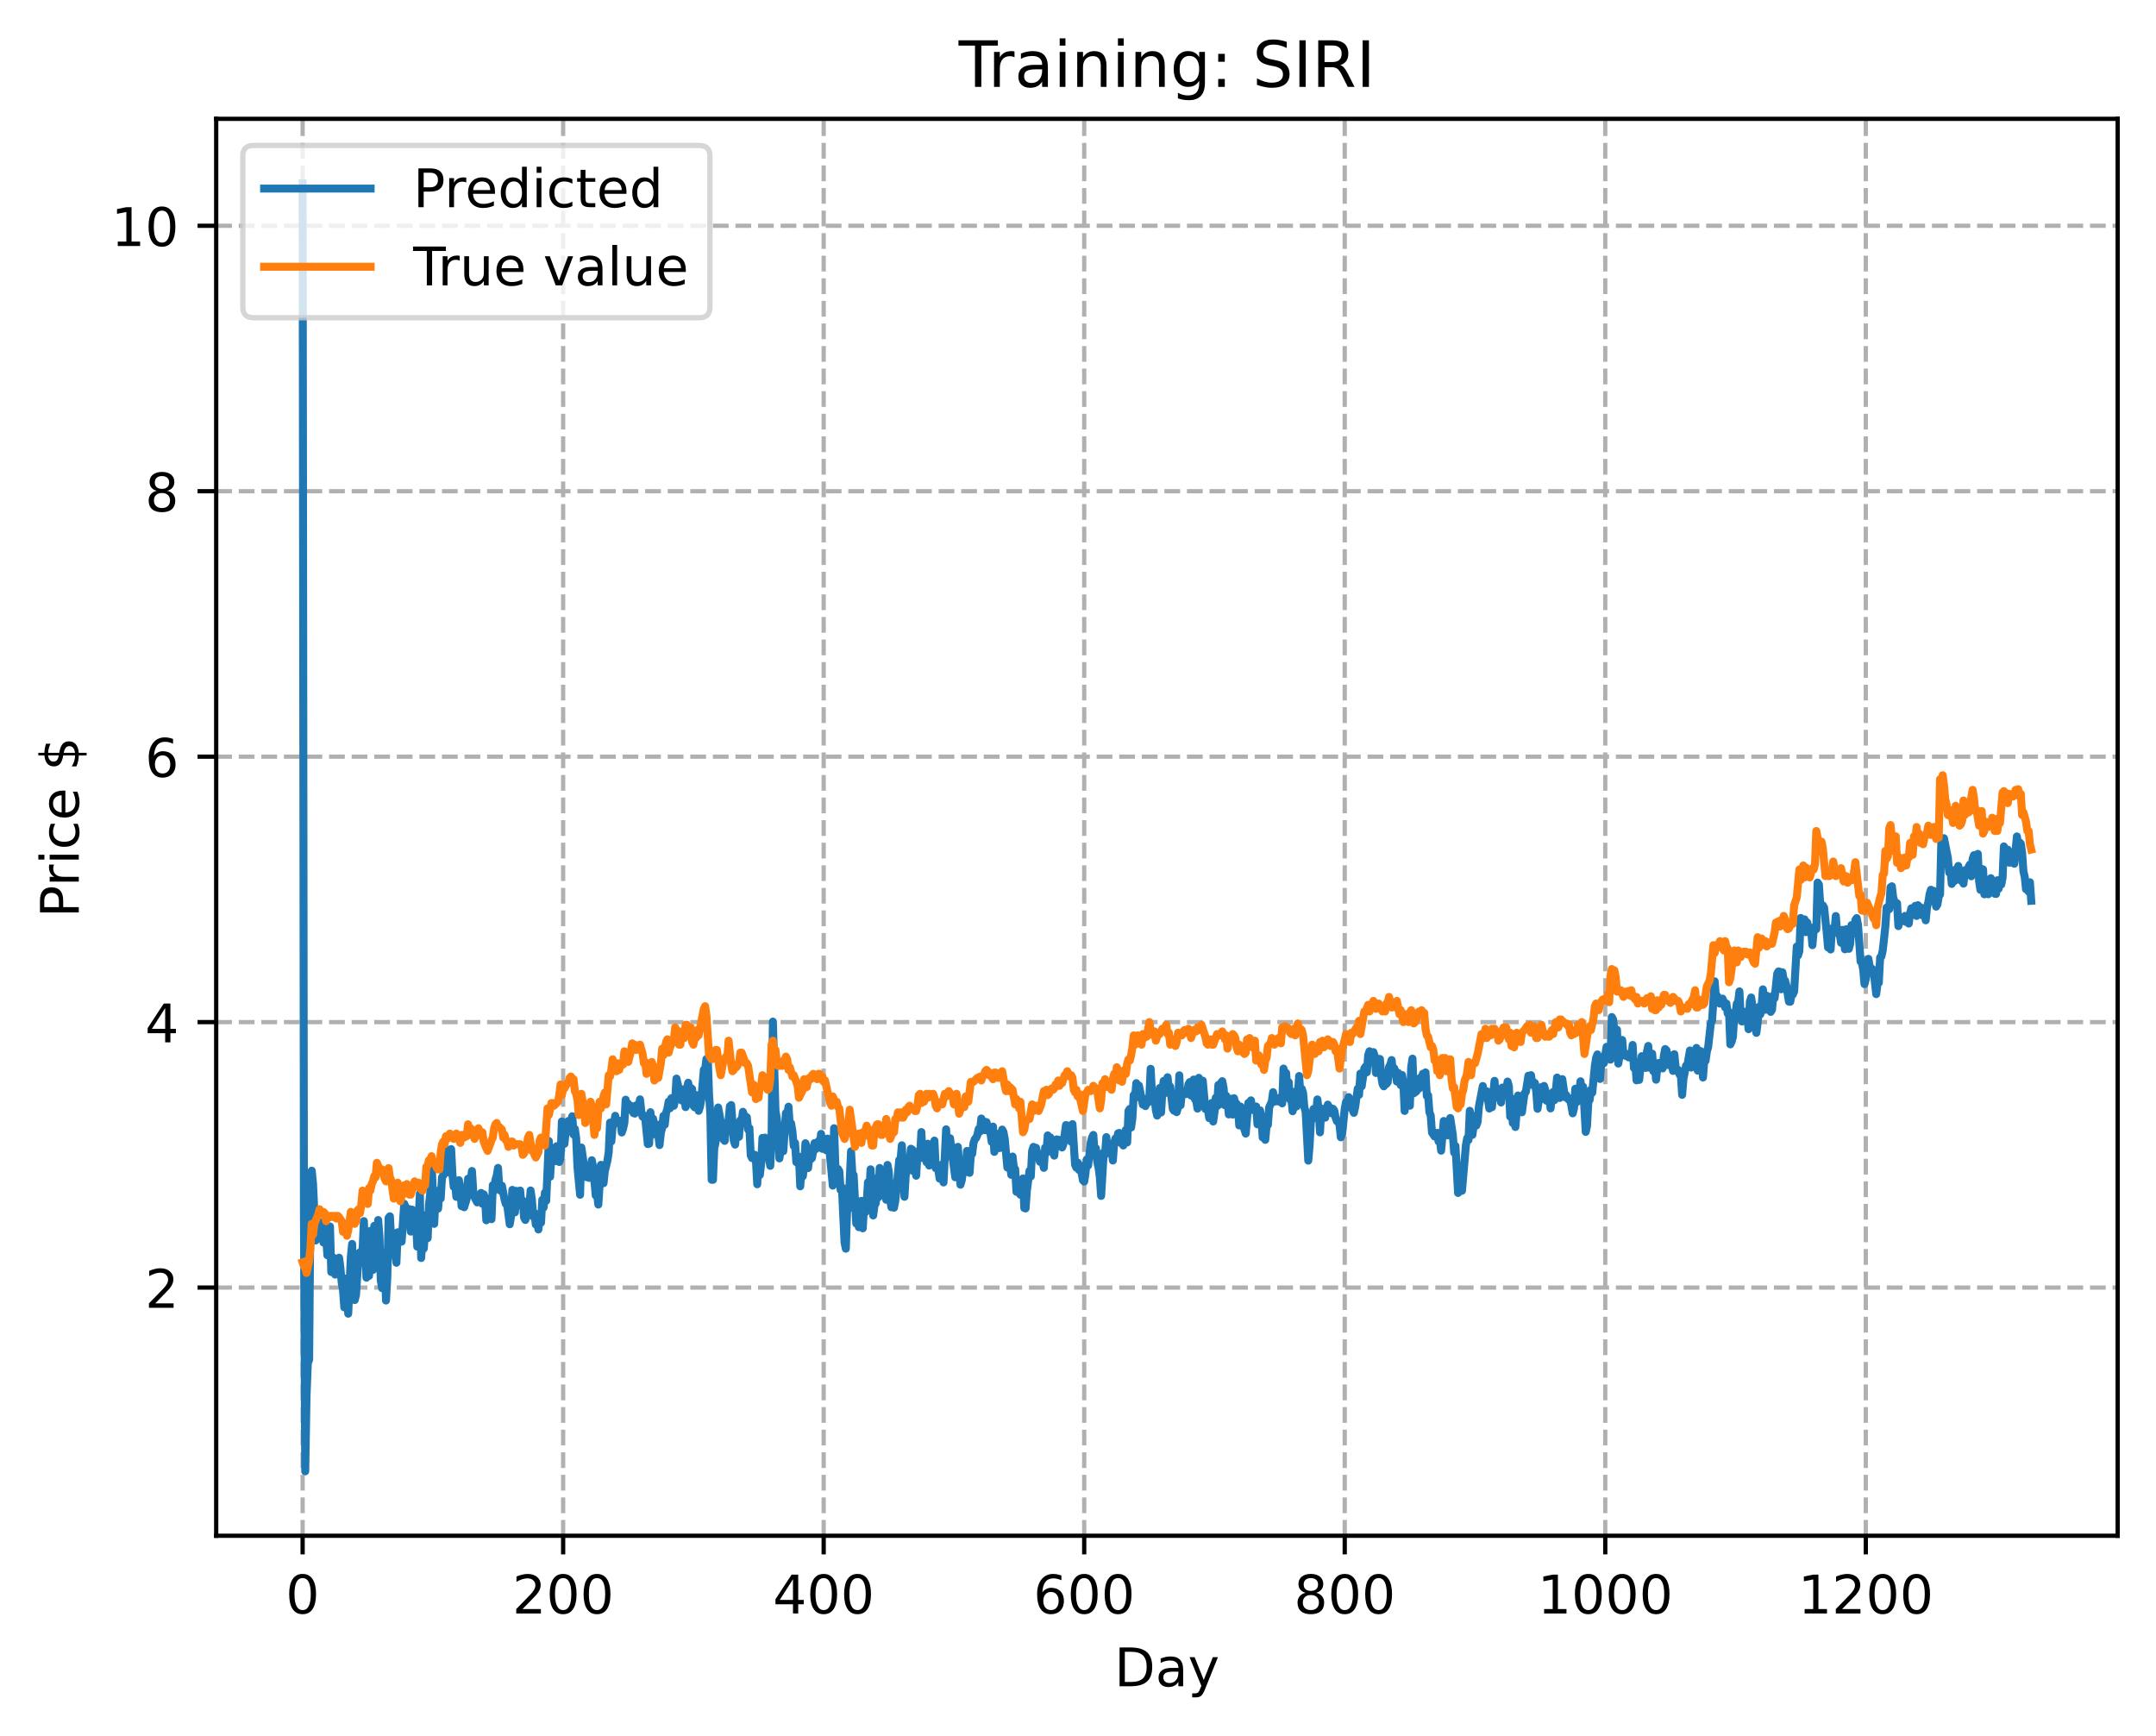 <?xml version="1.0" encoding="utf-8" standalone="no"?>
<!DOCTYPE svg PUBLIC "-//W3C//DTD SVG 1.1//EN"
  "http://www.w3.org/Graphics/SVG/1.1/DTD/svg11.dtd">
<!-- Created with matplotlib (https://matplotlib.org/) -->
<svg height="325.986pt" version="1.1" viewBox="0 0 404.923 325.986" width="404.923pt" xmlns="http://www.w3.org/2000/svg" xmlns:xlink="http://www.w3.org/1999/xlink">
 <defs>
  <style type="text/css">
*{stroke-linecap:butt;stroke-linejoin:round;}
  </style>
 </defs>
 <g id="figure_1">
  <g id="patch_1">
   <path d="M 0 325.986 
L 404.923 325.986 
L 404.923 0 
L 0 0 
z
" style="fill:#ffffff;"/>
  </g>
  <g id="axes_1">
   <g id="patch_2">
    <path d="M 40.603 288.43 
L 397.723 288.43 
L 397.723 22.318 
L 40.603 22.318 
z
" style="fill:#ffffff;"/>
   </g>
   <g id="matplotlib.axis_1">
    <g id="xtick_1">
     <g id="line2d_1">
      <path clip-path="url(#pe3481bbc45)" d="M 56.836 288.43 
L 56.836 22.318 
" style="fill:none;stroke:#b0b0b0;stroke-dasharray:2.96,1.28;stroke-dashoffset:0;stroke-width:0.8;"/>
     </g>
     <g id="line2d_2">
      <defs>
       <path d="M 0 0 
L 0 3.5 
" id="md816b967a7" style="stroke:#000000;stroke-width:0.8;"/>
      </defs>
      <g>
       <use style="stroke:#000000;stroke-width:0.8;" x="56.836" xlink:href="#md816b967a7" y="288.43"/>
      </g>
     </g>
     <g id="text_1">
      <!-- 0 -->
      <defs>
       <path d="M 31.781 66.406 
Q 24.172 66.406 20.328 58.906 
Q 16.5 51.422 16.5 36.375 
Q 16.5 21.391 20.328 13.891 
Q 24.172 6.391 31.781 6.391 
Q 39.453 6.391 43.281 13.891 
Q 47.125 21.391 47.125 36.375 
Q 47.125 51.422 43.281 58.906 
Q 39.453 66.406 31.781 66.406 
z
M 31.781 74.219 
Q 44.047 74.219 50.516 64.516 
Q 56.984 54.828 56.984 36.375 
Q 56.984 17.969 50.516 8.266 
Q 44.047 -1.422 31.781 -1.422 
Q 19.531 -1.422 13.062 8.266 
Q 6.594 17.969 6.594 36.375 
Q 6.594 54.828 13.062 64.516 
Q 19.531 74.219 31.781 74.219 
z
" id="DejaVuSans-48"/>
      </defs>
      <g transform="translate(53.655 303.029)scale(0.1 -0.1)">
       <use xlink:href="#DejaVuSans-48"/>
      </g>
     </g>
    </g>
    <g id="xtick_2">
     <g id="line2d_3">
      <path clip-path="url(#pe3481bbc45)" d="M 105.766 288.43 
L 105.766 22.318 
" style="fill:none;stroke:#b0b0b0;stroke-dasharray:2.96,1.28;stroke-dashoffset:0;stroke-width:0.8;"/>
     </g>
     <g id="line2d_4">
      <g>
       <use style="stroke:#000000;stroke-width:0.8;" x="105.766" xlink:href="#md816b967a7" y="288.43"/>
      </g>
     </g>
     <g id="text_2">
      <!-- 200 -->
      <defs>
       <path d="M 19.188 8.297 
L 53.609 8.297 
L 53.609 0 
L 7.328 0 
L 7.328 8.297 
Q 12.938 14.109 22.625 23.891 
Q 32.328 33.688 34.812 36.531 
Q 39.547 41.844 41.422 45.531 
Q 43.312 49.219 43.312 52.781 
Q 43.312 58.594 39.234 62.25 
Q 35.156 65.922 28.609 65.922 
Q 23.969 65.922 18.812 64.312 
Q 13.672 62.703 7.812 59.422 
L 7.812 69.391 
Q 13.766 71.781 18.938 73 
Q 24.125 74.219 28.422 74.219 
Q 39.75 74.219 46.484 68.547 
Q 53.219 62.891 53.219 53.422 
Q 53.219 48.922 51.531 44.891 
Q 49.859 40.875 45.406 35.406 
Q 44.188 33.984 37.641 27.219 
Q 31.109 20.453 19.188 8.297 
z
" id="DejaVuSans-50"/>
      </defs>
      <g transform="translate(96.223 303.029)scale(0.1 -0.1)">
       <use xlink:href="#DejaVuSans-50"/>
       <use x="63.623" xlink:href="#DejaVuSans-48"/>
       <use x="127.246" xlink:href="#DejaVuSans-48"/>
      </g>
     </g>
    </g>
    <g id="xtick_3">
     <g id="line2d_5">
      <path clip-path="url(#pe3481bbc45)" d="M 154.697 288.43 
L 154.697 22.318 
" style="fill:none;stroke:#b0b0b0;stroke-dasharray:2.96,1.28;stroke-dashoffset:0;stroke-width:0.8;"/>
     </g>
     <g id="line2d_6">
      <g>
       <use style="stroke:#000000;stroke-width:0.8;" x="154.697" xlink:href="#md816b967a7" y="288.43"/>
      </g>
     </g>
     <g id="text_3">
      <!-- 400 -->
      <defs>
       <path d="M 37.797 64.312 
L 12.891 25.391 
L 37.797 25.391 
z
M 35.203 72.906 
L 47.609 72.906 
L 47.609 25.391 
L 58.016 25.391 
L 58.016 17.188 
L 47.609 17.188 
L 47.609 0 
L 37.797 0 
L 37.797 17.188 
L 4.891 17.188 
L 4.891 26.703 
z
" id="DejaVuSans-52"/>
      </defs>
      <g transform="translate(145.153 303.029)scale(0.1 -0.1)">
       <use xlink:href="#DejaVuSans-52"/>
       <use x="63.623" xlink:href="#DejaVuSans-48"/>
       <use x="127.246" xlink:href="#DejaVuSans-48"/>
      </g>
     </g>
    </g>
    <g id="xtick_4">
     <g id="line2d_7">
      <path clip-path="url(#pe3481bbc45)" d="M 203.628 288.43 
L 203.628 22.318 
" style="fill:none;stroke:#b0b0b0;stroke-dasharray:2.96,1.28;stroke-dashoffset:0;stroke-width:0.8;"/>
     </g>
     <g id="line2d_8">
      <g>
       <use style="stroke:#000000;stroke-width:0.8;" x="203.628" xlink:href="#md816b967a7" y="288.43"/>
      </g>
     </g>
     <g id="text_4">
      <!-- 600 -->
      <defs>
       <path d="M 33.016 40.375 
Q 26.375 40.375 22.484 35.828 
Q 18.609 31.297 18.609 23.391 
Q 18.609 15.531 22.484 10.953 
Q 26.375 6.391 33.016 6.391 
Q 39.656 6.391 43.531 10.953 
Q 47.406 15.531 47.406 23.391 
Q 47.406 31.297 43.531 35.828 
Q 39.656 40.375 33.016 40.375 
z
M 52.594 71.297 
L 52.594 62.312 
Q 48.875 64.062 45.094 64.984 
Q 41.312 65.922 37.594 65.922 
Q 27.828 65.922 22.672 59.328 
Q 17.531 52.734 16.797 39.406 
Q 19.672 43.656 24.016 45.922 
Q 28.375 48.188 33.594 48.188 
Q 44.578 48.188 50.953 41.516 
Q 57.328 34.859 57.328 23.391 
Q 57.328 12.156 50.688 5.359 
Q 44.047 -1.422 33.016 -1.422 
Q 20.359 -1.422 13.672 8.266 
Q 6.984 17.969 6.984 36.375 
Q 6.984 53.656 15.188 63.938 
Q 23.391 74.219 37.203 74.219 
Q 40.922 74.219 44.703 73.484 
Q 48.484 72.75 52.594 71.297 
z
" id="DejaVuSans-54"/>
      </defs>
      <g transform="translate(194.084 303.029)scale(0.1 -0.1)">
       <use xlink:href="#DejaVuSans-54"/>
       <use x="63.623" xlink:href="#DejaVuSans-48"/>
       <use x="127.246" xlink:href="#DejaVuSans-48"/>
      </g>
     </g>
    </g>
    <g id="xtick_5">
     <g id="line2d_9">
      <path clip-path="url(#pe3481bbc45)" d="M 252.558 288.43 
L 252.558 22.318 
" style="fill:none;stroke:#b0b0b0;stroke-dasharray:2.96,1.28;stroke-dashoffset:0;stroke-width:0.8;"/>
     </g>
     <g id="line2d_10">
      <g>
       <use style="stroke:#000000;stroke-width:0.8;" x="252.558" xlink:href="#md816b967a7" y="288.43"/>
      </g>
     </g>
     <g id="text_5">
      <!-- 800 -->
      <defs>
       <path d="M 31.781 34.625 
Q 24.75 34.625 20.719 30.859 
Q 16.703 27.094 16.703 20.516 
Q 16.703 13.922 20.719 10.156 
Q 24.75 6.391 31.781 6.391 
Q 38.812 6.391 42.859 10.172 
Q 46.922 13.969 46.922 20.516 
Q 46.922 27.094 42.891 30.859 
Q 38.875 34.625 31.781 34.625 
z
M 21.922 38.812 
Q 15.578 40.375 12.031 44.719 
Q 8.5 49.078 8.5 55.328 
Q 8.5 64.062 14.719 69.141 
Q 20.953 74.219 31.781 74.219 
Q 42.672 74.219 48.875 69.141 
Q 55.078 64.062 55.078 55.328 
Q 55.078 49.078 51.531 44.719 
Q 48 40.375 41.703 38.812 
Q 48.828 37.156 52.797 32.312 
Q 56.781 27.484 56.781 20.516 
Q 56.781 9.906 50.312 4.234 
Q 43.844 -1.422 31.781 -1.422 
Q 19.734 -1.422 13.25 4.234 
Q 6.781 9.906 6.781 20.516 
Q 6.781 27.484 10.781 32.312 
Q 14.797 37.156 21.922 38.812 
z
M 18.312 54.391 
Q 18.312 48.734 21.844 45.562 
Q 25.391 42.391 31.781 42.391 
Q 38.141 42.391 41.719 45.562 
Q 45.312 48.734 45.312 54.391 
Q 45.312 60.062 41.719 63.234 
Q 38.141 66.406 31.781 66.406 
Q 25.391 66.406 21.844 63.234 
Q 18.312 60.062 18.312 54.391 
z
" id="DejaVuSans-56"/>
      </defs>
      <g transform="translate(243.015 303.029)scale(0.1 -0.1)">
       <use xlink:href="#DejaVuSans-56"/>
       <use x="63.623" xlink:href="#DejaVuSans-48"/>
       <use x="127.246" xlink:href="#DejaVuSans-48"/>
      </g>
     </g>
    </g>
    <g id="xtick_6">
     <g id="line2d_11">
      <path clip-path="url(#pe3481bbc45)" d="M 301.489 288.43 
L 301.489 22.318 
" style="fill:none;stroke:#b0b0b0;stroke-dasharray:2.96,1.28;stroke-dashoffset:0;stroke-width:0.8;"/>
     </g>
     <g id="line2d_12">
      <g>
       <use style="stroke:#000000;stroke-width:0.8;" x="301.489" xlink:href="#md816b967a7" y="288.43"/>
      </g>
     </g>
     <g id="text_6">
      <!-- 1000 -->
      <defs>
       <path d="M 12.406 8.297 
L 28.516 8.297 
L 28.516 63.922 
L 10.984 60.406 
L 10.984 69.391 
L 28.422 72.906 
L 38.281 72.906 
L 38.281 8.297 
L 54.391 8.297 
L 54.391 0 
L 12.406 0 
z
" id="DejaVuSans-49"/>
      </defs>
      <g transform="translate(288.764 303.029)scale(0.1 -0.1)">
       <use xlink:href="#DejaVuSans-49"/>
       <use x="63.623" xlink:href="#DejaVuSans-48"/>
       <use x="127.246" xlink:href="#DejaVuSans-48"/>
       <use x="190.869" xlink:href="#DejaVuSans-48"/>
      </g>
     </g>
    </g>
    <g id="xtick_7">
     <g id="line2d_13">
      <path clip-path="url(#pe3481bbc45)" d="M 350.419 288.43 
L 350.419 22.318 
" style="fill:none;stroke:#b0b0b0;stroke-dasharray:2.96,1.28;stroke-dashoffset:0;stroke-width:0.8;"/>
     </g>
     <g id="line2d_14">
      <g>
       <use style="stroke:#000000;stroke-width:0.8;" x="350.419" xlink:href="#md816b967a7" y="288.43"/>
      </g>
     </g>
     <g id="text_7">
      <!-- 1200 -->
      <g transform="translate(337.694 303.029)scale(0.1 -0.1)">
       <use xlink:href="#DejaVuSans-49"/>
       <use x="63.623" xlink:href="#DejaVuSans-50"/>
       <use x="127.246" xlink:href="#DejaVuSans-48"/>
       <use x="190.869" xlink:href="#DejaVuSans-48"/>
      </g>
     </g>
    </g>
    <g id="text_8">
     <!-- Day -->
     <defs>
      <path d="M 19.672 64.797 
L 19.672 8.109 
L 31.594 8.109 
Q 46.688 8.109 53.688 14.938 
Q 60.688 21.781 60.688 36.531 
Q 60.688 51.172 53.688 57.984 
Q 46.688 64.797 31.594 64.797 
z
M 9.812 72.906 
L 30.078 72.906 
Q 51.266 72.906 61.172 64.094 
Q 71.094 55.281 71.094 36.531 
Q 71.094 17.672 61.125 8.828 
Q 51.172 0 30.078 0 
L 9.812 0 
z
" id="DejaVuSans-68"/>
      <path d="M 34.281 27.484 
Q 23.391 27.484 19.188 25 
Q 14.984 22.516 14.984 16.5 
Q 14.984 11.719 18.141 8.906 
Q 21.297 6.109 26.703 6.109 
Q 34.188 6.109 38.703 11.406 
Q 43.219 16.703 43.219 25.484 
L 43.219 27.484 
z
M 52.203 31.203 
L 52.203 0 
L 43.219 0 
L 43.219 8.297 
Q 40.141 3.328 35.547 0.953 
Q 30.953 -1.422 24.312 -1.422 
Q 15.922 -1.422 10.953 3.297 
Q 6 8.016 6 15.922 
Q 6 25.141 12.172 29.828 
Q 18.359 34.516 30.609 34.516 
L 43.219 34.516 
L 43.219 35.406 
Q 43.219 41.609 39.141 45 
Q 35.062 48.391 27.688 48.391 
Q 23 48.391 18.547 47.266 
Q 14.109 46.141 10.016 43.891 
L 10.016 52.203 
Q 14.938 54.109 19.578 55.047 
Q 24.219 56 28.609 56 
Q 40.484 56 46.344 49.844 
Q 52.203 43.703 52.203 31.203 
z
" id="DejaVuSans-97"/>
      <path d="M 32.172 -5.078 
Q 28.375 -14.844 24.75 -17.812 
Q 21.141 -20.797 15.094 -20.797 
L 7.906 -20.797 
L 7.906 -13.281 
L 13.188 -13.281 
Q 16.891 -13.281 18.938 -11.516 
Q 21 -9.766 23.484 -3.219 
L 25.094 0.875 
L 2.984 54.688 
L 12.5 54.688 
L 29.594 11.922 
L 46.688 54.688 
L 56.203 54.688 
z
" id="DejaVuSans-121"/>
     </defs>
     <g transform="translate(209.29 316.707)scale(0.1 -0.1)">
      <use xlink:href="#DejaVuSans-68"/>
      <use x="77.002" xlink:href="#DejaVuSans-97"/>
      <use x="138.281" xlink:href="#DejaVuSans-121"/>
     </g>
    </g>
   </g>
   <g id="matplotlib.axis_2">
    <g id="ytick_1">
     <g id="line2d_15">
      <path clip-path="url(#pe3481bbc45)" d="M 40.603 241.819 
L 397.723 241.819 
" style="fill:none;stroke:#b0b0b0;stroke-dasharray:2.96,1.28;stroke-dashoffset:0;stroke-width:0.8;"/>
     </g>
     <g id="line2d_16">
      <defs>
       <path d="M 0 0 
L -3.5 0 
" id="ma8a148cf76" style="stroke:#000000;stroke-width:0.8;"/>
      </defs>
      <g>
       <use style="stroke:#000000;stroke-width:0.8;" x="40.603" xlink:href="#ma8a148cf76" y="241.819"/>
      </g>
     </g>
     <g id="text_9">
      <!-- 2 -->
      <g transform="translate(27.241 245.618)scale(0.1 -0.1)">
       <use xlink:href="#DejaVuSans-50"/>
      </g>
     </g>
    </g>
    <g id="ytick_2">
     <g id="line2d_17">
      <path clip-path="url(#pe3481bbc45)" d="M 40.603 191.965 
L 397.723 191.965 
" style="fill:none;stroke:#b0b0b0;stroke-dasharray:2.96,1.28;stroke-dashoffset:0;stroke-width:0.8;"/>
     </g>
     <g id="line2d_18">
      <g>
       <use style="stroke:#000000;stroke-width:0.8;" x="40.603" xlink:href="#ma8a148cf76" y="191.965"/>
      </g>
     </g>
     <g id="text_10">
      <!-- 4 -->
      <g transform="translate(27.241 195.764)scale(0.1 -0.1)">
       <use xlink:href="#DejaVuSans-52"/>
      </g>
     </g>
    </g>
    <g id="ytick_3">
     <g id="line2d_19">
      <path clip-path="url(#pe3481bbc45)" d="M 40.603 142.111 
L 397.723 142.111 
" style="fill:none;stroke:#b0b0b0;stroke-dasharray:2.96,1.28;stroke-dashoffset:0;stroke-width:0.8;"/>
     </g>
     <g id="line2d_20">
      <g>
       <use style="stroke:#000000;stroke-width:0.8;" x="40.603" xlink:href="#ma8a148cf76" y="142.111"/>
      </g>
     </g>
     <g id="text_11">
      <!-- 6 -->
      <g transform="translate(27.241 145.91)scale(0.1 -0.1)">
       <use xlink:href="#DejaVuSans-54"/>
      </g>
     </g>
    </g>
    <g id="ytick_4">
     <g id="line2d_21">
      <path clip-path="url(#pe3481bbc45)" d="M 40.603 92.257 
L 397.723 92.257 
" style="fill:none;stroke:#b0b0b0;stroke-dasharray:2.96,1.28;stroke-dashoffset:0;stroke-width:0.8;"/>
     </g>
     <g id="line2d_22">
      <g>
       <use style="stroke:#000000;stroke-width:0.8;" x="40.603" xlink:href="#ma8a148cf76" y="92.257"/>
      </g>
     </g>
     <g id="text_12">
      <!-- 8 -->
      <g transform="translate(27.241 96.056)scale(0.1 -0.1)">
       <use xlink:href="#DejaVuSans-56"/>
      </g>
     </g>
    </g>
    <g id="ytick_5">
     <g id="line2d_23">
      <path clip-path="url(#pe3481bbc45)" d="M 40.603 42.402 
L 397.723 42.402 
" style="fill:none;stroke:#b0b0b0;stroke-dasharray:2.96,1.28;stroke-dashoffset:0;stroke-width:0.8;"/>
     </g>
     <g id="line2d_24">
      <g>
       <use style="stroke:#000000;stroke-width:0.8;" x="40.603" xlink:href="#ma8a148cf76" y="42.402"/>
      </g>
     </g>
     <g id="text_13">
      <!-- 10 -->
      <g transform="translate(20.878 46.202)scale(0.1 -0.1)">
       <use xlink:href="#DejaVuSans-49"/>
       <use x="63.623" xlink:href="#DejaVuSans-48"/>
      </g>
     </g>
    </g>
    <g id="text_14">
     <!-- Price $ -->
     <defs>
      <path d="M 19.672 64.797 
L 19.672 37.406 
L 32.078 37.406 
Q 38.969 37.406 42.719 40.969 
Q 46.484 44.531 46.484 51.125 
Q 46.484 57.672 42.719 61.234 
Q 38.969 64.797 32.078 64.797 
z
M 9.812 72.906 
L 32.078 72.906 
Q 44.344 72.906 50.609 67.359 
Q 56.891 61.812 56.891 51.125 
Q 56.891 40.328 50.609 34.812 
Q 44.344 29.297 32.078 29.297 
L 19.672 29.297 
L 19.672 0 
L 9.812 0 
z
" id="DejaVuSans-80"/>
      <path d="M 41.109 46.297 
Q 39.594 47.172 37.812 47.578 
Q 36.031 48 33.891 48 
Q 26.266 48 22.188 43.047 
Q 18.109 38.094 18.109 28.812 
L 18.109 0 
L 9.078 0 
L 9.078 54.688 
L 18.109 54.688 
L 18.109 46.188 
Q 20.953 51.172 25.484 53.578 
Q 30.031 56 36.531 56 
Q 37.453 56 38.578 55.875 
Q 39.703 55.766 41.062 55.516 
z
" id="DejaVuSans-114"/>
      <path d="M 9.422 54.688 
L 18.406 54.688 
L 18.406 0 
L 9.422 0 
z
M 9.422 75.984 
L 18.406 75.984 
L 18.406 64.594 
L 9.422 64.594 
z
" id="DejaVuSans-105"/>
      <path d="M 48.781 52.594 
L 48.781 44.188 
Q 44.969 46.297 41.141 47.344 
Q 37.312 48.391 33.406 48.391 
Q 24.656 48.391 19.812 42.844 
Q 14.984 37.312 14.984 27.297 
Q 14.984 17.281 19.812 11.734 
Q 24.656 6.203 33.406 6.203 
Q 37.312 6.203 41.141 7.25 
Q 44.969 8.297 48.781 10.406 
L 48.781 2.094 
Q 45.016 0.344 40.984 -0.531 
Q 36.969 -1.422 32.422 -1.422 
Q 20.062 -1.422 12.781 6.344 
Q 5.516 14.109 5.516 27.297 
Q 5.516 40.672 12.859 48.328 
Q 20.219 56 33.016 56 
Q 37.156 56 41.109 55.141 
Q 45.062 54.297 48.781 52.594 
z
" id="DejaVuSans-99"/>
      <path d="M 56.203 29.594 
L 56.203 25.203 
L 14.891 25.203 
Q 15.484 15.922 20.484 11.062 
Q 25.484 6.203 34.422 6.203 
Q 39.594 6.203 44.453 7.469 
Q 49.312 8.734 54.109 11.281 
L 54.109 2.781 
Q 49.266 0.734 44.188 -0.344 
Q 39.109 -1.422 33.891 -1.422 
Q 20.797 -1.422 13.156 6.188 
Q 5.516 13.812 5.516 26.812 
Q 5.516 40.234 12.766 48.109 
Q 20.016 56 32.328 56 
Q 43.359 56 49.781 48.891 
Q 56.203 41.797 56.203 29.594 
z
M 47.219 32.234 
Q 47.125 39.594 43.094 43.984 
Q 39.062 48.391 32.422 48.391 
Q 24.906 48.391 20.391 44.141 
Q 15.875 39.891 15.188 32.172 
z
" id="DejaVuSans-101"/>
      <path id="DejaVuSans-32"/>
      <path d="M 33.797 -14.703 
L 28.906 -14.703 
L 28.859 0 
Q 23.734 0.094 18.609 1.188 
Q 13.484 2.297 8.297 4.5 
L 8.297 13.281 
Q 13.281 10.156 18.375 8.562 
Q 23.484 6.984 28.906 6.938 
L 28.906 29.203 
Q 18.109 30.953 13.203 35.156 
Q 8.297 39.359 8.297 46.688 
Q 8.297 54.641 13.625 59.219 
Q 18.953 63.812 28.906 64.5 
L 28.906 75.984 
L 33.797 75.984 
L 33.797 64.656 
Q 38.328 64.453 42.578 63.688 
Q 46.828 62.938 50.875 61.625 
L 50.875 53.078 
Q 46.828 55.125 42.547 56.25 
Q 38.281 57.375 33.797 57.562 
L 33.797 36.719 
Q 44.875 35.016 50.094 30.609 
Q 55.328 26.219 55.328 18.609 
Q 55.328 10.359 49.781 5.594 
Q 44.234 0.828 33.797 0.094 
z
M 28.906 37.594 
L 28.906 57.625 
Q 23.25 56.984 20.266 54.391 
Q 17.281 51.812 17.281 47.516 
Q 17.281 43.312 20.031 40.969 
Q 22.797 38.625 28.906 37.594 
z
M 33.797 28.219 
L 33.797 7.078 
Q 39.984 7.906 43.141 10.594 
Q 46.297 13.281 46.297 17.672 
Q 46.297 21.969 43.281 24.5 
Q 40.281 27.047 33.797 28.219 
z
" id="DejaVuSans-36"/>
     </defs>
     <g transform="translate(14.798 172.342)rotate(-90)scale(0.1 -0.1)">
      <use xlink:href="#DejaVuSans-80"/>
      <use x="58.553" xlink:href="#DejaVuSans-114"/>
      <use x="99.666" xlink:href="#DejaVuSans-105"/>
      <use x="127.449" xlink:href="#DejaVuSans-99"/>
      <use x="182.43" xlink:href="#DejaVuSans-101"/>
      <use x="243.953" xlink:href="#DejaVuSans-32"/>
      <use x="275.74" xlink:href="#DejaVuSans-36"/>
     </g>
    </g>
   </g>
   <g id="line2d_25">
    <path clip-path="url(#pe3481bbc45)" d="M 56.836 34.414 
L 57.081 227.287 
L 57.325 276.334 
L 57.57 262.139 
L 57.814 256.051 
L 58.059 255.369 
L 58.304 226.205 
L 58.548 219.872 
L 58.793 222.349 
L 59.282 232.975 
L 59.527 230.36 
L 59.772 230.149 
L 60.016 232.538 
L 60.261 229.562 
L 60.75 233.369 
L 60.995 229.895 
L 61.24 232.218 
L 61.484 235.753 
L 61.729 233.927 
L 61.974 230.347 
L 62.218 238.906 
L 62.463 238.093 
L 62.708 236.256 
L 62.952 239.386 
L 63.197 237.385 
L 63.441 237.36 
L 63.686 236.219 
L 63.931 238.13 
L 64.175 240.941 
L 64.42 242.303 
L 64.665 245.548 
L 64.909 240.135 
L 65.154 241.806 
L 65.399 246.726 
L 65.888 236.131 
L 66.133 233.63 
L 66.377 241.165 
L 66.622 244.166 
L 66.867 243.19 
L 67.356 235.47 
L 67.601 235.191 
L 67.845 237.14 
L 68.09 235.001 
L 68.335 229.34 
L 68.824 239.97 
L 69.069 239.51 
L 69.313 239.625 
L 69.558 231.174 
L 69.802 238.449 
L 70.047 238.513 
L 70.292 230.233 
L 70.536 231.807 
L 70.781 236.263 
L 71.026 229.134 
L 71.27 232.343 
L 71.515 240.487 
L 71.76 241.928 
L 72.004 235.23 
L 72.249 236.011 
L 72.494 244.256 
L 72.738 240.007 
L 72.983 228.738 
L 73.228 228.437 
L 73.472 232.862 
L 73.717 232.943 
L 73.962 234.62 
L 74.206 235.393 
L 74.451 237.16 
L 74.696 231.44 
L 74.94 232.75 
L 75.185 231.348 
L 75.429 233.201 
L 75.919 226.084 
L 76.163 226.68 
L 76.408 229.047 
L 76.653 227.668 
L 76.897 227.087 
L 77.142 231.309 
L 77.387 227.181 
L 77.631 229.656 
L 77.876 230.094 
L 78.121 228.921 
L 78.365 234.14 
L 78.855 224.173 
L 79.099 236.271 
L 79.344 232.711 
L 79.589 234.502 
L 80.078 228.178 
L 80.323 232.534 
L 80.567 226.273 
L 80.812 224.08 
L 81.056 218.326 
L 81.546 229.859 
L 81.79 224.986 
L 82.035 225.374 
L 82.28 227 
L 82.524 223.503 
L 82.769 225.092 
L 83.014 221.106 
L 83.258 220.785 
L 83.503 215.537 
L 83.992 219.421 
L 84.237 220.208 
L 84.482 219.835 
L 84.726 215.813 
L 84.971 220.475 
L 85.216 222.903 
L 85.46 222.015 
L 85.705 224.788 
L 85.95 224.359 
L 86.194 221.663 
L 86.439 223.09 
L 86.684 226.526 
L 86.928 224.176 
L 87.173 226.738 
L 87.662 225.099 
L 87.907 221.376 
L 88.151 222.01 
L 88.396 221.791 
L 88.641 219.924 
L 88.885 223.795 
L 89.13 224.845 
L 89.619 225.826 
L 90.353 224.045 
L 90.598 226.087 
L 90.843 224.299 
L 91.087 224.932 
L 91.332 229.181 
L 91.577 228.444 
L 91.821 228.258 
L 92.066 227.551 
L 92.311 228.979 
L 92.555 222.596 
L 92.8 223.65 
L 93.044 221.632 
L 93.289 220.803 
L 93.534 219.346 
L 93.778 223.167 
L 94.023 223.635 
L 94.268 222.695 
L 94.757 225.308 
L 95.002 226.118 
L 95.246 226.212 
L 95.736 229.934 
L 95.98 228.447 
L 96.225 223.474 
L 96.714 227.697 
L 96.959 223.659 
L 97.448 224.617 
L 97.693 223.605 
L 97.938 226.447 
L 98.182 225.477 
L 98.427 228.669 
L 98.672 229.128 
L 99.161 226.957 
L 99.405 226.765 
L 99.65 223.588 
L 99.895 225.275 
L 100.139 228.52 
L 100.384 227.816 
L 100.629 229.986 
L 100.873 228.974 
L 101.118 230.914 
L 101.363 228.54 
L 101.607 229.641 
L 101.852 225.332 
L 102.097 226.792 
L 102.341 223.999 
L 102.586 225.522 
L 103.075 214.296 
L 103.32 221.005 
L 103.565 216.785 
L 103.809 217.873 
L 104.054 216.516 
L 104.299 218.075 
L 104.543 215.278 
L 105.032 218.236 
L 105.277 217.523 
L 105.522 210.624 
L 105.766 212.28 
L 106.011 214.821 
L 106.256 212.364 
L 106.5 212.651 
L 106.745 210.54 
L 106.99 212.452 
L 107.234 210.608 
L 107.479 209.643 
L 107.724 213.094 
L 107.968 212.029 
L 108.213 213.803 
L 108.458 219.265 
L 108.947 224.395 
L 109.192 215.52 
L 109.681 218.897 
L 110.17 221.094 
L 110.415 219.776 
L 110.66 221.224 
L 110.904 220.433 
L 111.149 217.909 
L 111.393 219.192 
L 111.883 224.536 
L 112.127 224.12 
L 112.372 226.233 
L 112.861 218.774 
L 113.106 222.179 
L 113.351 222.224 
L 113.595 219.944 
L 114.085 217.963 
L 114.329 216.347 
L 114.574 210.839 
L 114.819 214.377 
L 115.063 211.499 
L 115.308 210.982 
L 115.553 209.561 
L 115.797 210.936 
L 116.042 210.474 
L 116.287 210.731 
L 116.531 210.493 
L 116.776 212.697 
L 117.02 211.986 
L 117.265 210.868 
L 117.51 206.534 
L 117.754 208.574 
L 117.999 207.315 
L 118.244 208.286 
L 118.488 208.304 
L 118.733 207.762 
L 118.978 209.059 
L 119.222 209.149 
L 119.467 207.605 
L 119.712 207.748 
L 119.956 207.756 
L 120.201 206.474 
L 120.446 208.763 
L 120.69 209.74 
L 120.935 209.497 
L 121.18 210.082 
L 121.669 214.872 
L 121.914 214.805 
L 122.158 208.885 
L 122.403 213.188 
L 122.648 210.093 
L 123.137 212.405 
L 123.381 211.211 
L 123.871 215.064 
L 124.115 212.762 
L 124.36 211.847 
L 124.605 209.579 
L 124.849 211.233 
L 125.094 209.021 
L 125.339 208.269 
L 125.583 206.884 
L 125.828 208.145 
L 126.073 206.279 
L 126.317 206.266 
L 126.562 207.674 
L 126.807 206.518 
L 127.051 202.572 
L 127.541 204.691 
L 127.785 206.377 
L 128.03 206.685 
L 128.275 204.601 
L 128.764 207.929 
L 129.008 204.436 
L 129.253 203.352 
L 129.498 206.199 
L 129.742 204.316 
L 129.987 204.514 
L 130.232 207.676 
L 130.476 207.967 
L 130.721 205.665 
L 130.966 206.077 
L 131.21 208.627 
L 131.455 207.888 
L 131.7 206.541 
L 132.189 200.904 
L 132.434 200.819 
L 132.678 198.904 
L 132.923 198.788 
L 133.168 205.572 
L 133.412 209.263 
L 133.657 221.579 
L 133.902 221.584 
L 134.146 215.672 
L 134.391 214.613 
L 134.88 208 
L 135.369 210.681 
L 135.614 210.944 
L 135.859 213.967 
L 136.103 214.274 
L 136.348 211.631 
L 136.837 210.434 
L 137.082 207.76 
L 137.327 207.545 
L 137.816 214.23 
L 138.061 214.97 
L 138.305 212.279 
L 138.55 212.729 
L 138.795 213.507 
L 139.039 210.411 
L 139.284 210.69 
L 139.529 208.808 
L 140.018 210.272 
L 140.263 209.821 
L 140.507 212.155 
L 140.752 211.89 
L 140.996 217.007 
L 141.241 217.511 
L 141.486 216.933 
L 141.73 216.87 
L 141.975 217.981 
L 142.22 222.422 
L 142.464 217.483 
L 142.709 220.683 
L 142.954 218.533 
L 143.198 213.711 
L 143.443 214.525 
L 143.688 213.661 
L 144.666 218.966 
L 144.911 213.704 
L 145.156 191.872 
L 145.645 208.601 
L 145.89 210.041 
L 146.134 212.279 
L 146.379 217.567 
L 146.868 214.372 
L 147.113 216.215 
L 147.602 209.058 
L 147.847 209.525 
L 148.091 207.848 
L 148.336 211.514 
L 148.581 210.98 
L 148.825 212.465 
L 149.07 215.206 
L 149.315 214.656 
L 149.559 218.265 
L 149.804 218.429 
L 150.049 217.234 
L 150.293 222.809 
L 150.538 219.617 
L 150.783 220.92 
L 151.027 218.79 
L 151.272 214.712 
L 151.517 215.463 
L 151.761 219.387 
L 152.006 217.295 
L 152.251 217.722 
L 152.495 217.51 
L 152.984 214.689 
L 153.229 215.809 
L 153.474 215.306 
L 153.718 214.325 
L 153.963 215.092 
L 154.208 212.958 
L 154.452 215.767 
L 154.697 214.566 
L 154.942 214.129 
L 155.186 216.039 
L 155.431 213.841 
L 155.676 214.914 
L 156.41 222.673 
L 156.654 211.893 
L 156.899 219.219 
L 157.144 220.57 
L 157.388 219.545 
L 157.633 219.97 
L 157.878 223.502 
L 158.122 222.986 
L 158.612 233.346 
L 158.856 234.519 
L 159.101 227.22 
L 159.345 227.049 
L 159.835 216.233 
L 160.079 220.422 
L 160.324 220.697 
L 160.813 229.803 
L 161.058 227.788 
L 161.303 230.484 
L 161.792 225.537 
L 162.037 230.695 
L 162.281 226.346 
L 162.526 227.676 
L 162.771 225.967 
L 163.015 222.049 
L 163.26 224.035 
L 163.505 219.614 
L 163.994 228.278 
L 164.239 226.404 
L 164.483 225.967 
L 164.728 221.272 
L 164.972 224.883 
L 165.217 219.355 
L 165.706 224.346 
L 166.196 222.118 
L 166.44 225.334 
L 166.685 218.794 
L 166.93 220.097 
L 167.174 225.372 
L 167.419 226.739 
L 167.664 226.057 
L 167.908 226.824 
L 168.153 225.5 
L 168.887 217.857 
L 169.132 217.847 
L 169.376 215.098 
L 169.866 224.772 
L 170.11 220.694 
L 170.355 219.903 
L 170.6 217.831 
L 170.844 218.125 
L 171.089 215.747 
L 171.333 215.91 
L 171.578 219.981 
L 171.823 216.342 
L 172.067 220.817 
L 172.312 216.762 
L 172.557 216.179 
L 172.801 217.133 
L 173.046 212.615 
L 173.291 217.496 
L 173.535 216.915 
L 173.78 217.294 
L 174.025 218.281 
L 174.269 214.809 
L 174.514 218.898 
L 174.759 217.647 
L 175.003 217.548 
L 175.248 216.846 
L 175.493 214.221 
L 175.737 219.4 
L 175.982 219.426 
L 176.227 219.755 
L 176.471 221.368 
L 176.716 221.328 
L 176.96 218.681 
L 177.205 222.079 
L 177.694 212.104 
L 177.939 217.162 
L 178.184 216.164 
L 178.428 213.768 
L 179.407 221.113 
L 179.652 216.049 
L 179.896 215.396 
L 180.386 222.508 
L 180.63 221.662 
L 180.875 219.795 
L 181.12 220.248 
L 181.364 219.781 
L 181.609 216.162 
L 181.854 216.739 
L 182.098 220.271 
L 182.343 216.792 
L 182.588 216.707 
L 182.832 214.683 
L 183.077 213.962 
L 183.321 213.736 
L 183.566 213.132 
L 183.811 212.029 
L 184.055 212.525 
L 184.3 210.074 
L 184.545 212.231 
L 184.789 210.593 
L 185.034 212.265 
L 185.279 210.751 
L 185.768 212.484 
L 186.013 212.793 
L 186.257 214.479 
L 186.502 211.588 
L 186.747 216.336 
L 186.991 215.035 
L 187.236 212.945 
L 187.481 214.762 
L 187.725 215.627 
L 187.97 214.235 
L 188.215 212.147 
L 188.459 212.593 
L 188.704 213.919 
L 189.193 219.283 
L 189.438 217.65 
L 189.682 218.455 
L 189.927 220.65 
L 190.172 217.212 
L 190.416 219.326 
L 190.661 219.57 
L 190.906 223.843 
L 191.15 223.381 
L 191.64 224.386 
L 191.884 221.785 
L 192.129 221.328 
L 192.374 226.89 
L 192.618 226.96 
L 192.863 223.581 
L 193.352 219.889 
L 193.597 220.95 
L 193.842 216.162 
L 194.086 215.399 
L 194.331 215.921 
L 194.575 215.568 
L 194.82 216.564 
L 195.065 216.99 
L 195.309 218.2 
L 195.554 218.212 
L 195.799 217.926 
L 196.043 219.339 
L 196.288 215.552 
L 196.533 216.484 
L 196.777 213.243 
L 197.022 215.731 
L 197.267 213.618 
L 197.511 214.15 
L 197.756 216.436 
L 198.001 217.045 
L 198.245 214.484 
L 198.49 213.99 
L 198.735 214.453 
L 198.979 214.085 
L 199.469 215.515 
L 199.713 214.923 
L 200.203 211.299 
L 200.447 213 
L 200.692 211.407 
L 200.936 214.04 
L 201.181 214.437 
L 201.426 211.125 
L 201.915 218.796 
L 202.16 219.307 
L 202.404 218.344 
L 202.649 219.729 
L 202.894 218.909 
L 203.383 221.675 
L 203.628 221.917 
L 203.872 220.317 
L 204.117 217.744 
L 204.362 218.903 
L 204.851 214.616 
L 205.096 213.641 
L 205.34 213.159 
L 205.585 216.592 
L 205.83 215.671 
L 206.074 218.235 
L 206.319 219.285 
L 206.563 221.102 
L 206.808 224.607 
L 207.297 216.422 
L 207.542 216.871 
L 207.787 213.565 
L 208.031 216.269 
L 208.276 216.426 
L 208.521 215.754 
L 208.765 215.424 
L 209.01 217.963 
L 209.255 214.619 
L 209.499 213.797 
L 209.744 214.225 
L 209.989 212.853 
L 210.233 212.779 
L 210.478 214.661 
L 210.723 212.909 
L 210.967 215.139 
L 211.457 212.189 
L 211.701 214.571 
L 211.946 208.638 
L 212.191 208.266 
L 212.435 211.761 
L 212.68 209.976 
L 212.924 205.671 
L 213.169 206.216 
L 213.414 203.426 
L 213.658 205.002 
L 213.903 203.878 
L 214.637 207.46 
L 214.882 206.385 
L 215.126 207.74 
L 215.371 206.583 
L 215.616 207.084 
L 215.86 206.257 
L 216.105 200.731 
L 216.35 205.278 
L 216.594 205.427 
L 216.839 206.061 
L 217.084 208.511 
L 217.328 209.521 
L 217.573 208.819 
L 217.818 204.334 
L 218.062 208.944 
L 218.307 204.954 
L 218.551 203.007 
L 218.796 205.311 
L 219.041 203.236 
L 219.285 202.318 
L 219.53 204.488 
L 219.775 204.071 
L 220.264 208.269 
L 220.509 208.62 
L 220.753 206.756 
L 220.998 208.881 
L 221.243 207.974 
L 221.487 201.953 
L 221.732 207.578 
L 221.977 204.92 
L 222.221 205.319 
L 222.711 205.485 
L 222.955 205.392 
L 223.2 203.668 
L 223.445 203.229 
L 223.689 205.755 
L 223.934 205.828 
L 224.179 202.755 
L 224.423 206.436 
L 224.668 206.744 
L 224.912 208.213 
L 225.157 202.429 
L 225.402 205.208 
L 225.646 206.306 
L 225.891 202.964 
L 226.38 208.272 
L 226.625 208.096 
L 226.87 208.535 
L 227.114 210.004 
L 227.359 207.4 
L 227.604 207.141 
L 227.848 210.638 
L 228.093 208.913 
L 228.338 206.17 
L 228.582 207.749 
L 228.827 203.762 
L 229.072 207.418 
L 229.316 203.383 
L 229.561 203.059 
L 229.806 204.312 
L 230.05 207.584 
L 230.295 205.795 
L 230.539 206.511 
L 230.784 209.303 
L 231.029 208.247 
L 231.273 206.367 
L 231.518 209.328 
L 231.763 206.257 
L 232.007 207.196 
L 232.252 207.287 
L 232.497 207.875 
L 232.741 211.37 
L 232.986 207.821 
L 233.231 211.088 
L 233.475 211.344 
L 233.965 212.902 
L 234.454 207.134 
L 234.699 208.264 
L 234.943 206.659 
L 235.188 208.46 
L 235.433 208.151 
L 235.677 208.491 
L 235.922 207.811 
L 236.167 211.169 
L 236.656 208.545 
L 236.9 209.829 
L 237.145 213.63 
L 237.39 211.53 
L 237.634 214.075 
L 237.879 211.359 
L 238.124 211.281 
L 238.368 207.958 
L 238.858 206.898 
L 239.102 205.123 
L 239.347 206.908 
L 239.592 206.833 
L 239.836 206.403 
L 240.081 206.868 
L 240.326 206.167 
L 240.57 206.089 
L 240.815 207.226 
L 241.06 200.689 
L 241.304 203.877 
L 241.549 201.521 
L 241.794 204.906 
L 242.038 203.248 
L 242.283 206.516 
L 242.527 206.251 
L 242.772 208.704 
L 243.017 207.487 
L 243.261 205.009 
L 243.506 207.806 
L 243.751 205.737 
L 243.995 202.086 
L 244.24 205.842 
L 244.485 204.492 
L 244.729 205.229 
L 244.974 207.966 
L 245.219 208.839 
L 245.708 217.984 
L 245.953 215.226 
L 246.197 210.615 
L 246.442 210.143 
L 246.687 208.287 
L 246.931 208.187 
L 247.176 209.24 
L 247.421 206.484 
L 247.665 208.477 
L 247.91 212.673 
L 248.155 208.19 
L 248.399 209.81 
L 248.644 208.761 
L 248.888 209.914 
L 249.133 208.214 
L 249.378 207.465 
L 249.622 208.061 
L 249.867 208.064 
L 250.112 209.101 
L 250.356 208.246 
L 250.601 208.603 
L 250.846 209.927 
L 251.09 210.578 
L 251.335 210.578 
L 251.58 211.287 
L 251.824 213.599 
L 252.069 212.984 
L 252.558 208.218 
L 252.803 206.963 
L 253.048 207.218 
L 253.292 206.054 
L 253.537 207.165 
L 254.271 209.005 
L 254.515 207.897 
L 255.005 204.456 
L 255.249 205.623 
L 255.494 201.624 
L 255.739 204.036 
L 256.228 200.671 
L 256.473 200.32 
L 256.717 201.388 
L 256.962 198.151 
L 257.207 197.439 
L 257.451 199.159 
L 257.696 198.914 
L 257.941 197.596 
L 258.185 198.35 
L 258.43 201.523 
L 258.675 200.814 
L 258.919 198.88 
L 259.164 198.888 
L 259.409 202.046 
L 259.653 203.6 
L 259.898 204.024 
L 260.143 203.206 
L 260.387 203.586 
L 260.632 203.241 
L 260.876 200.392 
L 261.121 199.94 
L 261.366 199.093 
L 261.61 201.461 
L 261.855 200.629 
L 262.1 201.303 
L 262.344 203.131 
L 262.589 201.507 
L 263.078 203.806 
L 263.323 201.888 
L 263.568 203.549 
L 263.812 208.648 
L 264.057 205.608 
L 264.302 204.159 
L 264.546 205.096 
L 264.791 207.672 
L 265.036 200.437 
L 265.28 198.826 
L 265.525 205.339 
L 266.014 204.978 
L 266.259 204.464 
L 266.503 204.447 
L 266.748 202.421 
L 266.993 202.709 
L 267.237 201.659 
L 267.482 202.899 
L 267.727 201.417 
L 267.971 205.84 
L 268.216 205.717 
L 268.461 208.869 
L 268.705 209.52 
L 268.95 212.726 
L 269.439 213.449 
L 269.684 213.225 
L 269.929 212.766 
L 270.173 214.369 
L 270.418 213.94 
L 270.663 216.11 
L 271.152 210.531 
L 271.397 212.834 
L 271.641 212.254 
L 271.886 213.231 
L 272.131 213.018 
L 272.375 209.978 
L 272.864 213.194 
L 273.109 216.474 
L 273.354 215.228 
L 273.843 224.052 
L 274.332 221.913 
L 274.577 223.644 
L 275.311 215.101 
L 275.556 213.754 
L 275.8 214.111 
L 276.045 208.625 
L 276.29 211.613 
L 276.534 213.152 
L 277.024 209.57 
L 277.268 211.392 
L 277.513 210.698 
L 277.758 207.79 
L 278.491 203.968 
L 278.736 205.787 
L 278.981 205.892 
L 279.225 204.948 
L 279.715 208.199 
L 279.959 205.469 
L 280.204 207.957 
L 280.693 202.998 
L 280.938 206.15 
L 281.183 205.608 
L 281.427 204.626 
L 281.672 204.68 
L 281.917 207.06 
L 282.161 204.257 
L 282.406 205.595 
L 282.651 204.6 
L 282.895 204.814 
L 283.14 203.127 
L 283.385 204.006 
L 283.629 209.716 
L 283.874 206.309 
L 284.118 210.92 
L 284.363 208.824 
L 284.608 211.664 
L 285.097 205.75 
L 285.342 208.652 
L 285.586 206.551 
L 285.831 208.905 
L 286.32 205.334 
L 286.565 205.096 
L 287.054 202.023 
L 287.299 202.494 
L 287.544 201.927 
L 287.788 203.76 
L 288.033 203.234 
L 288.278 203.41 
L 288.522 204.946 
L 288.767 208.248 
L 289.012 206.689 
L 289.256 206.599 
L 289.501 204.17 
L 289.746 204.887 
L 289.99 203.955 
L 290.235 204.763 
L 290.479 206.743 
L 290.724 206.743 
L 290.969 205.856 
L 291.213 208.177 
L 291.458 206.073 
L 291.703 205.084 
L 291.947 206.622 
L 292.192 205.017 
L 292.437 202.381 
L 292.926 206.213 
L 293.171 203.128 
L 293.415 202.671 
L 293.905 206.068 
L 294.149 205.655 
L 294.394 206.26 
L 294.639 206.567 
L 294.883 206.323 
L 295.373 209.099 
L 295.617 208.171 
L 295.862 204.477 
L 296.106 207.013 
L 296.351 206.542 
L 296.596 205.211 
L 296.84 203.081 
L 297.085 205.194 
L 297.33 204.103 
L 297.819 212.583 
L 298.064 211.465 
L 298.308 206.923 
L 298.553 206.58 
L 298.798 204.644 
L 299.042 205.238 
L 299.532 200.204 
L 299.776 198.653 
L 300.021 198.03 
L 300.266 201.238 
L 300.51 202.641 
L 300.755 199.3 
L 301 199.857 
L 301.244 199.643 
L 301.734 196.607 
L 301.978 197.406 
L 302.223 196.449 
L 302.467 199.02 
L 302.712 191.012 
L 302.957 191.447 
L 303.201 193.687 
L 303.446 193.672 
L 303.691 193.386 
L 303.935 199.752 
L 304.669 195.321 
L 304.914 198.127 
L 305.403 198.341 
L 305.648 197.965 
L 305.893 198.598 
L 306.137 197.86 
L 306.382 198.664 
L 306.627 196.252 
L 306.871 200.578 
L 307.116 199.604 
L 307.361 202.905 
L 307.605 199.869 
L 307.85 202.825 
L 308.339 198.359 
L 308.584 199.211 
L 308.828 198.929 
L 309.073 200.569 
L 309.318 197.494 
L 309.562 196.439 
L 309.807 200.542 
L 310.052 198.387 
L 310.296 197.889 
L 310.541 201.209 
L 310.786 199.997 
L 311.03 202.783 
L 311.275 200.472 
L 311.52 199.634 
L 311.764 200.464 
L 312.009 200.386 
L 312.254 200.667 
L 312.498 198.237 
L 312.743 197.025 
L 312.988 197.262 
L 313.232 200.027 
L 313.477 199.484 
L 313.722 198.222 
L 314.211 201.134 
L 314.455 197.99 
L 314.7 200.371 
L 314.945 201.158 
L 315.189 200.937 
L 315.434 201.811 
L 315.679 201.73 
L 315.923 205.626 
L 316.168 202.641 
L 316.657 200.144 
L 316.902 200.111 
L 317.391 197.289 
L 317.636 200.505 
L 317.881 199.072 
L 318.37 198.223 
L 318.615 196.815 
L 318.859 201.08 
L 319.104 199.949 
L 319.349 197.388 
L 319.593 199.396 
L 319.838 202.372 
L 320.082 199.19 
L 320.327 199.235 
L 320.572 197.479 
L 320.816 196.639 
L 321.306 192.253 
L 321.55 191.648 
L 322.04 184.303 
L 322.284 187.564 
L 322.529 187.067 
L 323.018 188.488 
L 323.508 187.555 
L 323.752 188.147 
L 323.997 189.197 
L 324.242 188.479 
L 324.486 190.348 
L 324.731 190.082 
L 324.976 196.148 
L 325.22 195.644 
L 325.465 194.742 
L 325.71 190.778 
L 325.954 190.292 
L 326.199 188.49 
L 326.443 188.218 
L 326.688 186.195 
L 326.933 191.157 
L 327.177 191.853 
L 327.422 189.958 
L 327.667 190.463 
L 327.911 191.541 
L 328.156 190.809 
L 328.401 193.296 
L 328.645 188.11 
L 328.89 187.343 
L 329.869 193.987 
L 330.113 192.012 
L 330.358 189.103 
L 330.603 190.523 
L 330.847 189.04 
L 331.092 185.811 
L 331.581 189.65 
L 331.826 187.01 
L 332.07 189.12 
L 332.315 188.743 
L 332.56 190.045 
L 332.804 189.632 
L 333.049 186.96 
L 333.294 187.466 
L 333.783 182.861 
L 334.028 182.445 
L 334.272 182.508 
L 334.517 185.801 
L 334.762 182.605 
L 335.006 184.157 
L 335.251 184.157 
L 335.496 185.112 
L 335.985 188.121 
L 336.23 188.142 
L 336.474 186.769 
L 336.719 186.772 
L 336.964 186.193 
L 337.453 177.77 
L 337.698 179.441 
L 337.942 178.621 
L 338.187 172.405 
L 338.431 175.069 
L 338.676 174.834 
L 338.921 172.671 
L 339.165 175.07 
L 339.41 173.234 
L 339.899 175.048 
L 340.144 174.681 
L 340.389 177.518 
L 340.633 174.78 
L 340.878 174.036 
L 341.123 174.514 
L 341.367 165.764 
L 341.612 166.13 
L 341.857 169.752 
L 342.101 170.173 
L 342.346 170.034 
L 342.591 170.459 
L 343.08 175.141 
L 343.325 177.943 
L 343.569 176.594 
L 343.814 178.327 
L 344.058 174.384 
L 344.303 175.154 
L 344.548 174.698 
L 344.792 172.042 
L 345.037 175.025 
L 345.282 175.371 
L 345.526 175.511 
L 345.771 177.069 
L 346.016 174.643 
L 346.505 178.292 
L 346.75 174.524 
L 346.994 175.79 
L 347.239 178.205 
L 347.484 177.247 
L 347.728 173.748 
L 347.973 175.151 
L 348.218 175.294 
L 348.462 172.796 
L 348.707 172.43 
L 348.952 173.656 
L 349.441 180.589 
L 349.686 180.808 
L 349.93 182.089 
L 350.175 184.83 
L 350.419 183.875 
L 350.909 180.084 
L 351.153 181.514 
L 351.398 181.879 
L 351.643 181.979 
L 351.887 182.361 
L 352.377 186.71 
L 352.621 184.713 
L 352.866 184.568 
L 353.111 179.825 
L 353.355 179.627 
L 353.6 178.522 
L 354.089 174.039 
L 354.334 170.445 
L 354.579 170.312 
L 354.823 170.758 
L 355.068 166.636 
L 355.313 166.452 
L 355.557 168.531 
L 355.802 169.299 
L 356.046 169.674 
L 356.291 169.642 
L 356.536 173.935 
L 356.78 172.224 
L 357.025 173.106 
L 357.27 172.901 
L 357.759 172.031 
L 358.004 173.168 
L 358.248 172.736 
L 358.493 173.459 
L 358.738 171.503 
L 358.982 170.587 
L 359.227 171.79 
L 359.472 171.623 
L 359.716 170.126 
L 359.961 172.024 
L 360.206 170.005 
L 360.45 171.521 
L 360.695 170.395 
L 360.94 171.872 
L 361.184 171.34 
L 361.429 171.234 
L 361.674 172.848 
L 361.918 170.333 
L 362.163 169.452 
L 362.407 167.915 
L 362.652 167.108 
L 362.897 169.224 
L 363.141 167.309 
L 363.386 167.926 
L 363.631 170.276 
L 363.875 169.864 
L 364.12 168.349 
L 364.365 168.005 
L 364.609 157.736 
L 364.854 159.121 
L 365.099 157.43 
L 365.833 161.113 
L 366.077 163.87 
L 366.322 163.381 
L 366.567 166.014 
L 366.811 165.497 
L 367.056 165.483 
L 367.301 163.289 
L 367.545 163.471 
L 367.79 162.632 
L 368.034 164.604 
L 368.279 165.388 
L 368.524 165.092 
L 368.768 165.955 
L 369.013 163.449 
L 369.258 163.476 
L 369.502 164.197 
L 369.747 162.757 
L 369.992 162.351 
L 370.236 164.58 
L 370.481 161.333 
L 370.726 160.611 
L 370.97 160.954 
L 371.215 161.742 
L 371.46 160.371 
L 371.704 165.561 
L 371.949 167.132 
L 372.194 163.191 
L 372.438 163.278 
L 372.683 167.964 
L 372.928 165.928 
L 373.172 165.315 
L 373.417 167.95 
L 373.906 164.936 
L 374.151 167.337 
L 374.395 166.922 
L 374.64 167.856 
L 374.885 167.901 
L 375.129 165.325 
L 375.374 166.918 
L 375.619 165.247 
L 375.863 166.131 
L 376.108 164.851 
L 376.353 158.967 
L 376.597 160.454 
L 376.842 161.122 
L 377.087 159.571 
L 377.331 162.014 
L 377.576 160.134 
L 377.821 162.019 
L 378.065 160.549 
L 378.31 162.219 
L 378.799 157.095 
L 379.044 158.988 
L 379.289 158.198 
L 379.533 158.445 
L 379.778 160.148 
L 380.022 163.631 
L 380.267 164.672 
L 380.512 167.02 
L 380.756 166.168 
L 381.001 167.469 
L 381.246 165.699 
L 381.49 169.181 
L 381.49 169.181 
" style="fill:none;stroke:#1f77b4;stroke-linecap:square;stroke-width:1.5;"/>
   </g>
   <g id="line2d_26">
    <path clip-path="url(#pe3481bbc45)" d="M 56.836 237.083 
L 57.081 237.831 
L 57.325 238.08 
L 57.57 239.077 
L 58.059 236.834 
L 58.304 234.341 
L 58.548 229.854 
L 58.793 231.848 
L 59.038 229.854 
L 59.772 228.109 
L 60.016 227.112 
L 60.261 227.86 
L 60.506 227.86 
L 60.75 227.611 
L 60.995 227.86 
L 61.24 229.356 
L 61.484 228.358 
L 61.729 228.358 
L 61.974 228.608 
L 62.218 228.358 
L 62.463 228.358 
L 62.708 228.608 
L 62.952 228.358 
L 63.197 228.857 
L 63.441 228.358 
L 63.686 228.608 
L 64.175 229.356 
L 64.42 231.35 
L 64.665 229.854 
L 64.909 230.103 
L 65.154 232.097 
L 65.399 231.1 
L 65.888 227.611 
L 66.622 229.854 
L 66.867 229.356 
L 67.111 227.361 
L 67.356 227.112 
L 67.601 227.86 
L 67.845 226.364 
L 68.09 223.622 
L 68.335 224.37 
L 68.579 224.619 
L 68.824 225.118 
L 69.069 226.115 
L 69.313 223.124 
L 69.558 223.622 
L 69.802 222.376 
L 70.047 221.877 
L 70.292 220.88 
L 70.536 221.13 
L 70.781 218.388 
L 71.515 220.132 
L 71.76 219.634 
L 72.249 221.379 
L 72.494 221.877 
L 72.738 221.628 
L 72.983 219.385 
L 73.228 221.13 
L 73.472 221.628 
L 73.962 225.118 
L 74.206 223.124 
L 74.451 222.376 
L 74.696 222.127 
L 75.185 225.616 
L 75.429 224.619 
L 75.674 224.37 
L 75.919 222.625 
L 76.163 223.622 
L 76.408 222.376 
L 76.653 222.874 
L 76.897 224.37 
L 77.142 224.37 
L 77.631 222.625 
L 77.876 221.877 
L 78.121 222.874 
L 78.365 222.625 
L 78.61 222.127 
L 78.855 223.124 
L 79.344 223.622 
L 79.589 222.376 
L 79.833 222.625 
L 80.078 219.135 
L 80.323 218.886 
L 80.567 217.889 
L 80.812 217.889 
L 81.056 217.141 
L 81.301 218.388 
L 81.546 218.138 
L 82.035 219.385 
L 82.28 219.634 
L 82.524 219.634 
L 82.769 216.393 
L 83.014 214.898 
L 83.258 214.399 
L 83.503 214.898 
L 83.748 213.402 
L 83.992 213.901 
L 84.237 213.651 
L 84.482 212.904 
L 84.971 213.402 
L 85.216 213.901 
L 85.46 213.153 
L 85.705 212.904 
L 85.95 213.153 
L 86.439 214.649 
L 86.684 213.153 
L 86.928 213.153 
L 87.173 213.651 
L 87.417 213.153 
L 87.662 213.402 
L 87.907 211.159 
L 88.151 212.654 
L 88.396 211.907 
L 88.641 212.904 
L 88.885 213.153 
L 89.13 213.901 
L 89.375 213.402 
L 89.619 212.156 
L 89.864 211.907 
L 90.353 213.153 
L 90.598 212.654 
L 90.843 214.399 
L 91.332 215.646 
L 91.577 216.144 
L 92.311 214.15 
L 92.555 213.651 
L 92.8 211.907 
L 93.044 211.159 
L 93.289 210.909 
L 93.534 211.657 
L 93.778 211.657 
L 94.268 212.156 
L 94.512 213.651 
L 94.757 213.153 
L 95.002 214.15 
L 95.246 214.399 
L 95.491 215.396 
L 95.98 214.399 
L 96.225 214.399 
L 96.47 215.147 
L 96.714 214.898 
L 97.693 214.898 
L 97.938 215.147 
L 98.182 216.892 
L 98.427 216.643 
L 98.916 215.396 
L 99.161 213.651 
L 99.405 213.153 
L 99.895 216.144 
L 100.139 215.895 
L 100.384 216.892 
L 100.629 217.391 
L 101.118 216.393 
L 101.363 214.15 
L 101.607 213.651 
L 101.852 213.901 
L 102.097 213.901 
L 102.341 215.147 
L 102.831 208.167 
L 103.075 209.414 
L 103.565 207.17 
L 103.809 207.17 
L 104.054 207.669 
L 104.788 206.921 
L 105.032 205.675 
L 105.277 203.681 
L 105.522 205.675 
L 105.766 204.428 
L 106.011 204.428 
L 106.5 203.431 
L 106.745 203.431 
L 106.99 202.434 
L 107.234 202.185 
L 107.479 202.933 
L 107.724 202.684 
L 107.968 204.927 
L 108.213 205.426 
L 108.458 206.672 
L 108.702 209.414 
L 109.192 205.426 
L 109.681 208.417 
L 109.926 210.909 
L 110.17 209.663 
L 110.415 210.162 
L 110.904 206.921 
L 111.149 207.669 
L 111.638 213.153 
L 111.883 211.408 
L 112.127 211.907 
L 112.372 208.666 
L 112.617 206.921 
L 112.861 208.167 
L 113.106 207.42 
L 113.351 205.924 
L 113.595 205.176 
L 113.84 207.42 
L 114.329 201.936 
L 114.574 202.185 
L 114.819 200.939 
L 115.063 198.944 
L 115.308 200.44 
L 115.553 200.191 
L 115.797 201.188 
L 116.042 199.692 
L 116.287 200.939 
L 116.531 199.942 
L 117.02 199.942 
L 117.265 197.449 
L 117.51 198.197 
L 117.754 198.197 
L 117.999 199.443 
L 118.488 197.449 
L 118.733 195.953 
L 118.978 197.2 
L 119.222 196.202 
L 119.467 197.2 
L 119.712 196.95 
L 120.201 196.202 
L 120.69 197.947 
L 120.935 199.692 
L 121.18 199.443 
L 121.424 201.686 
L 121.669 200.191 
L 121.914 200.44 
L 122.158 200.191 
L 122.403 199.443 
L 122.648 200.191 
L 122.892 202.933 
L 123.137 202.434 
L 123.381 201.188 
L 123.626 202.434 
L 124.115 199.692 
L 124.36 196.95 
L 124.605 198.197 
L 125.094 195.704 
L 125.339 195.205 
L 125.583 197.698 
L 125.828 196.701 
L 126.562 195.205 
L 126.807 192.962 
L 127.051 193.461 
L 127.296 195.455 
L 127.541 196.202 
L 127.785 196.202 
L 128.03 193.71 
L 128.275 193.959 
L 128.519 194.956 
L 128.764 192.463 
L 129.008 192.463 
L 129.253 193.959 
L 129.498 193.211 
L 129.742 192.962 
L 129.987 195.704 
L 130.232 196.202 
L 130.476 194.458 
L 130.721 194.956 
L 130.966 193.461 
L 131.21 194.458 
L 132.189 189.472 
L 132.434 188.974 
L 132.678 190.719 
L 133.168 198.197 
L 133.657 198.944 
L 133.902 198.695 
L 134.146 197.698 
L 134.391 197.2 
L 134.636 197.2 
L 135.125 200.689 
L 135.369 201.936 
L 135.859 199.194 
L 136.103 198.944 
L 136.348 198.446 
L 136.593 198.695 
L 136.837 195.455 
L 137.327 199.942 
L 137.571 201.188 
L 137.816 200.939 
L 138.061 199.942 
L 138.305 200.44 
L 138.795 199.692 
L 139.039 197.698 
L 139.284 197.698 
L 140.018 199.692 
L 140.263 199.692 
L 140.507 200.191 
L 141.241 205.176 
L 141.486 203.681 
L 141.73 203.93 
L 141.975 206.423 
L 142.22 205.176 
L 142.464 206.173 
L 142.709 203.93 
L 142.954 203.93 
L 143.198 201.936 
L 143.443 202.185 
L 143.688 203.93 
L 143.932 204.179 
L 144.177 204.678 
L 144.422 204.428 
L 144.666 202.684 
L 144.911 196.202 
L 145.156 195.455 
L 145.4 197.698 
L 145.645 197.2 
L 145.89 199.443 
L 146.134 200.191 
L 146.379 200.191 
L 146.624 199.692 
L 146.868 200.191 
L 147.113 199.194 
L 147.357 199.194 
L 147.602 198.446 
L 147.847 198.944 
L 148.091 200.939 
L 148.336 200.44 
L 148.825 202.185 
L 149.07 201.936 
L 149.559 203.182 
L 149.804 203.93 
L 150.049 206.173 
L 150.783 204.678 
L 151.027 202.684 
L 151.272 202.933 
L 151.517 204.179 
L 151.761 202.933 
L 152.006 202.434 
L 152.251 202.684 
L 152.495 201.936 
L 152.74 201.686 
L 153.229 202.434 
L 153.474 202.684 
L 153.718 201.686 
L 153.963 201.686 
L 154.208 202.684 
L 154.452 202.185 
L 154.697 203.182 
L 154.942 202.933 
L 155.676 206.173 
L 155.92 207.17 
L 156.165 207.669 
L 156.41 205.924 
L 156.899 207.17 
L 157.144 206.921 
L 157.388 207.918 
L 157.633 208.167 
L 158.122 212.654 
L 158.612 213.901 
L 158.856 213.153 
L 159.345 210.909 
L 159.59 208.417 
L 160.079 211.907 
L 160.569 215.396 
L 160.813 213.402 
L 161.058 214.399 
L 161.303 212.904 
L 161.792 214.649 
L 162.037 212.654 
L 162.281 213.402 
L 162.771 211.408 
L 163.015 212.654 
L 163.26 212.156 
L 163.749 215.147 
L 163.994 215.147 
L 164.239 212.156 
L 164.728 211.159 
L 164.972 211.159 
L 165.462 213.153 
L 165.706 213.153 
L 165.951 212.904 
L 166.196 211.907 
L 166.44 210.162 
L 167.174 213.901 
L 167.664 212.654 
L 167.908 212.654 
L 168.153 210.162 
L 168.398 210.162 
L 168.642 208.915 
L 168.887 209.663 
L 169.132 208.915 
L 169.376 209.912 
L 169.621 209.912 
L 169.866 209.414 
L 170.11 208.417 
L 170.355 208.915 
L 170.6 207.918 
L 170.844 207.669 
L 171.089 208.167 
L 171.333 208.167 
L 171.823 208.666 
L 172.067 208.666 
L 172.312 207.669 
L 172.557 205.675 
L 172.801 205.426 
L 173.046 207.17 
L 173.291 206.423 
L 173.535 206.921 
L 174.025 205.426 
L 174.269 206.173 
L 174.514 205.426 
L 174.759 205.924 
L 175.003 205.924 
L 175.248 205.426 
L 175.493 206.173 
L 175.737 207.669 
L 175.982 208.167 
L 176.227 207.42 
L 176.471 207.42 
L 176.716 206.921 
L 176.96 207.42 
L 177.45 205.426 
L 177.694 205.924 
L 178.184 204.927 
L 178.673 205.675 
L 178.918 205.924 
L 179.162 207.42 
L 179.407 206.921 
L 179.652 205.426 
L 180.141 209.165 
L 180.63 207.669 
L 180.875 207.918 
L 181.12 207.918 
L 181.364 205.924 
L 181.854 206.921 
L 182.343 203.182 
L 182.832 203.182 
L 183.566 202.434 
L 183.811 202.434 
L 184.055 202.185 
L 184.3 202.933 
L 184.545 202.185 
L 184.789 201.936 
L 185.034 201.188 
L 185.279 200.939 
L 185.523 201.188 
L 185.768 201.936 
L 186.013 201.936 
L 186.502 202.684 
L 186.747 201.437 
L 186.991 201.437 
L 187.481 202.434 
L 188.215 201.188 
L 188.704 203.93 
L 188.948 204.927 
L 189.193 203.681 
L 189.438 204.927 
L 189.682 204.179 
L 190.172 204.678 
L 190.661 207.42 
L 190.906 206.423 
L 191.15 206.921 
L 191.395 208.167 
L 191.64 206.921 
L 192.129 212.654 
L 192.374 212.156 
L 192.618 210.66 
L 193.108 210.162 
L 193.352 210.162 
L 193.842 207.42 
L 194.086 208.666 
L 194.331 207.669 
L 194.575 207.669 
L 195.065 208.666 
L 195.554 207.42 
L 196.043 204.927 
L 196.288 204.927 
L 196.533 204.678 
L 196.777 205.675 
L 197.022 205.426 
L 197.267 204.678 
L 197.511 204.428 
L 197.756 204.678 
L 198.001 204.428 
L 198.245 203.681 
L 198.49 203.93 
L 198.735 202.933 
L 198.979 203.93 
L 199.224 203.431 
L 199.469 203.431 
L 199.958 201.936 
L 200.203 201.936 
L 200.447 201.188 
L 200.936 202.185 
L 201.181 201.936 
L 201.426 202.434 
L 201.67 204.678 
L 201.915 205.176 
L 202.16 204.678 
L 202.404 205.924 
L 202.649 205.426 
L 203.383 208.666 
L 203.872 205.426 
L 204.117 205.176 
L 204.362 204.678 
L 204.606 204.927 
L 204.851 204.927 
L 205.096 204.678 
L 205.34 203.93 
L 205.83 204.428 
L 206.074 204.927 
L 206.563 208.167 
L 206.808 206.672 
L 207.053 203.431 
L 207.297 203.681 
L 207.542 202.684 
L 208.031 204.179 
L 208.521 203.681 
L 208.765 204.678 
L 209.01 202.684 
L 209.255 201.686 
L 209.499 202.684 
L 209.744 200.44 
L 209.989 200.939 
L 210.233 202.933 
L 210.478 202.185 
L 210.723 203.182 
L 210.967 201.686 
L 211.212 200.939 
L 211.457 201.686 
L 211.701 199.692 
L 211.946 198.944 
L 212.191 199.194 
L 212.435 198.197 
L 212.68 196.701 
L 212.924 194.458 
L 213.169 196.202 
L 213.414 194.707 
L 213.658 194.458 
L 213.903 195.205 
L 214.148 195.455 
L 214.392 196.202 
L 214.637 194.208 
L 214.882 194.956 
L 215.126 194.458 
L 215.371 194.707 
L 215.86 191.965 
L 216.105 193.461 
L 216.35 193.71 
L 216.594 194.458 
L 216.839 193.71 
L 217.084 195.455 
L 217.573 193.959 
L 217.818 194.208 
L 218.307 193.211 
L 218.551 193.211 
L 218.796 192.962 
L 219.041 192.463 
L 219.285 194.208 
L 219.53 193.959 
L 219.775 196.202 
L 220.019 195.455 
L 220.264 195.704 
L 220.509 195.205 
L 220.753 196.452 
L 220.998 195.704 
L 221.243 193.959 
L 221.732 194.458 
L 221.977 194.458 
L 222.221 193.71 
L 222.466 193.461 
L 222.711 193.959 
L 222.955 193.71 
L 223.2 193.211 
L 223.445 193.461 
L 223.689 194.956 
L 224.179 193.461 
L 224.423 193.461 
L 224.668 193.71 
L 224.912 192.962 
L 225.402 193.461 
L 225.646 192.463 
L 226.38 194.707 
L 226.625 195.953 
L 226.87 196.202 
L 227.359 195.205 
L 227.604 196.202 
L 227.848 196.202 
L 228.582 194.208 
L 228.827 194.458 
L 229.072 194.458 
L 229.316 194.208 
L 229.561 193.71 
L 229.806 194.208 
L 230.05 195.205 
L 230.295 194.458 
L 230.539 196.95 
L 230.784 195.455 
L 231.029 194.956 
L 231.273 195.205 
L 231.518 194.208 
L 231.763 194.458 
L 232.007 194.956 
L 232.252 196.701 
L 232.497 197.449 
L 232.741 196.202 
L 233.231 196.701 
L 233.475 197.698 
L 233.72 197.947 
L 233.965 197.698 
L 234.209 195.205 
L 234.454 195.205 
L 234.699 194.956 
L 234.943 195.455 
L 235.188 196.701 
L 235.433 196.701 
L 235.677 195.455 
L 235.922 199.194 
L 236.411 198.197 
L 236.656 198.695 
L 236.9 199.942 
L 237.145 199.194 
L 237.39 200.939 
L 237.634 199.194 
L 237.879 198.695 
L 238.124 196.452 
L 238.613 195.953 
L 238.858 194.956 
L 239.347 196.202 
L 239.592 195.704 
L 239.836 195.704 
L 240.081 194.956 
L 240.326 194.956 
L 240.57 195.953 
L 240.815 192.962 
L 241.06 193.211 
L 241.304 192.713 
L 241.549 192.962 
L 241.794 192.962 
L 242.038 193.211 
L 242.283 193.959 
L 242.527 194.208 
L 242.772 193.461 
L 243.017 193.211 
L 243.261 194.458 
L 243.506 192.962 
L 243.751 192.214 
L 243.995 193.461 
L 244.24 193.211 
L 244.485 193.461 
L 244.729 194.458 
L 245.463 201.936 
L 245.708 201.188 
L 246.197 197.2 
L 246.442 196.202 
L 246.687 196.701 
L 246.931 197.947 
L 247.176 196.452 
L 247.665 197.449 
L 247.91 195.704 
L 248.155 195.953 
L 248.399 195.455 
L 248.644 196.701 
L 249.378 195.205 
L 249.622 195.455 
L 249.867 196.452 
L 250.112 195.704 
L 250.356 195.704 
L 250.601 196.202 
L 250.846 197.449 
L 251.09 196.95 
L 251.58 200.689 
L 252.069 197.2 
L 252.803 194.208 
L 253.048 194.707 
L 253.292 194.707 
L 253.537 195.704 
L 253.782 193.959 
L 254.026 194.208 
L 254.76 192.962 
L 255.005 193.461 
L 255.249 191.716 
L 255.494 194.208 
L 256.228 189.971 
L 256.473 189.971 
L 256.962 188.724 
L 257.207 189.971 
L 257.451 188.974 
L 257.696 188.724 
L 257.941 187.977 
L 258.185 188.974 
L 258.43 189.472 
L 258.675 189.223 
L 258.919 188.475 
L 259.653 189.971 
L 259.898 189.472 
L 260.143 189.971 
L 260.387 188.475 
L 260.632 188.226 
L 260.876 187.229 
L 261.366 189.223 
L 261.855 188.724 
L 262.1 189.223 
L 262.344 187.977 
L 262.834 190.469 
L 263.078 189.721 
L 263.568 191.965 
L 263.812 191.716 
L 264.057 190.469 
L 264.302 191.716 
L 264.546 191.965 
L 264.791 190.22 
L 265.036 189.721 
L 265.28 191.466 
L 265.525 192.214 
L 265.77 191.965 
L 266.014 191.466 
L 266.259 190.22 
L 266.503 189.971 
L 266.748 190.22 
L 266.993 189.721 
L 267.237 190.22 
L 267.482 190.22 
L 267.727 193.211 
L 267.971 194.458 
L 268.216 194.707 
L 268.705 196.701 
L 268.95 196.452 
L 269.195 197.2 
L 269.439 199.194 
L 269.684 198.944 
L 269.929 201.188 
L 270.173 200.44 
L 270.418 201.936 
L 270.907 198.695 
L 271.152 200.689 
L 271.397 198.695 
L 271.641 201.188 
L 271.886 200.939 
L 272.131 199.443 
L 272.375 198.944 
L 272.62 202.684 
L 272.864 204.428 
L 273.109 204.179 
L 273.598 207.918 
L 273.843 208.167 
L 274.088 206.921 
L 274.332 207.42 
L 274.577 205.426 
L 274.822 204.678 
L 275.066 202.933 
L 275.311 202.434 
L 275.556 201.437 
L 275.8 199.443 
L 276.045 201.686 
L 276.29 201.936 
L 276.534 199.692 
L 277.024 199.692 
L 277.513 197.947 
L 278.247 194.208 
L 278.491 194.458 
L 278.736 194.956 
L 278.981 193.211 
L 279.225 194.956 
L 279.47 194.208 
L 279.715 193.959 
L 279.959 194.458 
L 280.204 193.211 
L 280.449 193.461 
L 280.693 193.211 
L 280.938 194.208 
L 281.183 193.959 
L 281.427 195.455 
L 281.672 195.205 
L 282.161 193.461 
L 282.406 192.962 
L 282.651 193.211 
L 282.895 192.962 
L 283.14 194.458 
L 283.385 195.205 
L 283.629 193.959 
L 283.874 196.452 
L 284.118 195.704 
L 284.363 196.701 
L 284.852 193.959 
L 285.097 194.707 
L 285.342 194.458 
L 285.586 195.704 
L 285.831 193.959 
L 286.32 193.461 
L 286.81 192.713 
L 287.054 192.713 
L 287.299 192.463 
L 287.544 193.959 
L 288.033 192.713 
L 288.278 193.211 
L 288.522 194.956 
L 288.767 194.956 
L 289.012 193.71 
L 289.256 193.71 
L 289.501 192.463 
L 289.746 193.71 
L 290.235 194.707 
L 290.479 194.208 
L 290.724 194.707 
L 290.969 194.707 
L 291.458 193.461 
L 291.703 194.208 
L 292.192 191.965 
L 292.681 192.962 
L 292.926 191.466 
L 293.171 191.466 
L 293.905 192.214 
L 294.149 192.214 
L 294.394 192.588 
L 294.639 192.339 
L 294.883 193.959 
L 295.128 194.458 
L 295.373 194.208 
L 295.617 194.208 
L 295.862 193.461 
L 296.106 193.959 
L 296.351 192.463 
L 296.596 192.463 
L 296.84 193.087 
L 297.085 191.965 
L 297.574 197.947 
L 298.308 193.211 
L 298.553 192.713 
L 298.798 193.461 
L 299.287 191.217 
L 299.532 188.974 
L 299.776 188.475 
L 300.021 189.472 
L 300.266 189.721 
L 300.51 188.475 
L 301 187.727 
L 301.244 187.727 
L 301.489 187.478 
L 301.734 187.977 
L 301.978 186.73 
L 302.223 188.226 
L 302.467 183.24 
L 302.712 181.994 
L 302.957 182.991 
L 303.201 182.243 
L 303.446 183.49 
L 303.691 186.232 
L 304.18 186.232 
L 304.425 185.982 
L 304.914 187.229 
L 305.403 186.232 
L 305.648 186.855 
L 305.893 186.107 
L 306.137 186.979 
L 306.382 185.982 
L 306.627 187.229 
L 306.871 187.229 
L 307.116 187.727 
L 307.361 187.229 
L 307.605 188.475 
L 308.094 187.977 
L 308.584 187.977 
L 308.828 188.475 
L 309.073 188.226 
L 309.318 187.478 
L 309.562 187.977 
L 310.052 187.104 
L 310.296 189.472 
L 310.541 188.475 
L 310.786 189.721 
L 311.03 189.721 
L 311.275 187.852 
L 311.52 189.223 
L 311.764 188.475 
L 312.009 188.724 
L 312.498 186.855 
L 312.743 186.855 
L 312.988 187.852 
L 313.232 187.977 
L 313.477 187.852 
L 313.722 188.35 
L 314.211 187.229 
L 314.455 187.478 
L 314.7 187.977 
L 314.945 188.101 
L 315.189 187.977 
L 315.434 188.6 
L 315.679 189.971 
L 315.923 189.472 
L 316.168 189.472 
L 316.413 189.223 
L 316.657 189.223 
L 316.902 189.472 
L 317.147 188.6 
L 317.391 188.724 
L 318.125 187.229 
L 318.37 185.982 
L 318.615 189.223 
L 318.859 189.223 
L 319.104 187.727 
L 319.349 187.977 
L 319.593 188.724 
L 319.838 188.724 
L 320.082 188.475 
L 320.572 185.235 
L 321.061 184.237 
L 321.306 182.991 
L 321.795 177.507 
L 322.04 179.003 
L 322.284 177.507 
L 322.529 178.006 
L 322.774 177.756 
L 323.018 176.759 
L 323.263 177.258 
L 323.508 176.884 
L 323.752 178.504 
L 323.997 176.759 
L 324.242 177.756 
L 324.486 178.13 
L 324.731 184.487 
L 324.976 183.739 
L 325.71 178.504 
L 325.954 178.629 
L 326.199 180.748 
L 326.443 178.504 
L 326.933 179.751 
L 327.177 179.003 
L 327.422 178.754 
L 327.911 178.754 
L 328.156 179.252 
L 328.401 179.252 
L 328.645 178.878 
L 329.379 180.748 
L 329.624 180.997 
L 330.113 176.012 
L 330.358 178.006 
L 330.847 176.261 
L 331.092 177.258 
L 331.337 177.507 
L 331.581 176.759 
L 331.826 177.756 
L 332.07 177.009 
L 332.315 177.258 
L 332.804 177.258 
L 333.294 175.139 
L 333.538 173.27 
L 333.783 173.27 
L 334.028 173.02 
L 334.272 174.017 
L 334.517 172.771 
L 334.762 173.27 
L 335.006 172.023 
L 335.251 172.646 
L 335.496 174.142 
L 335.74 174.516 
L 335.985 174.391 
L 336.474 173.02 
L 336.719 173.519 
L 336.964 170.029 
L 337.453 168.533 
L 337.942 163.299 
L 338.187 165.293 
L 338.676 162.551 
L 338.921 164.794 
L 339.165 162.925 
L 339.655 164.42 
L 339.899 164.794 
L 340.389 163.049 
L 340.633 163.299 
L 340.878 162.302 
L 341.123 156.07 
L 341.367 157.316 
L 341.612 159.56 
L 342.101 158.064 
L 342.346 159.31 
L 342.835 164.545 
L 343.08 163.797 
L 343.325 164.545 
L 343.569 164.545 
L 343.814 164.296 
L 344.058 163.548 
L 344.303 161.803 
L 344.792 164.545 
L 345.037 164.047 
L 345.282 164.296 
L 345.771 163.049 
L 346.26 165.542 
L 346.505 164.794 
L 346.75 164.545 
L 346.994 165.791 
L 347.484 165.293 
L 347.973 165.293 
L 348.462 161.928 
L 349.196 168.284 
L 349.441 168.035 
L 349.686 171.026 
L 349.93 170.777 
L 350.175 171.151 
L 350.419 169.78 
L 350.664 169.531 
L 351.153 170.777 
L 351.887 172.522 
L 352.132 172.272 
L 352.377 173.768 
L 352.621 170.528 
L 353.111 168.533 
L 353.355 167.786 
L 353.6 164.296 
L 353.845 164.047 
L 354.089 159.809 
L 354.334 161.305 
L 354.579 160.806 
L 354.823 155.571 
L 355.068 154.948 
L 355.557 159.809 
L 355.802 159.061 
L 356.046 157.067 
L 356.291 162.052 
L 356.536 162.052 
L 356.78 161.055 
L 357.025 163.049 
L 357.27 162.551 
L 357.514 162.676 
L 357.759 161.055 
L 358.004 162.551 
L 358.248 161.055 
L 358.493 161.055 
L 358.738 158.313 
L 359.227 160.557 
L 359.472 157.067 
L 359.716 158.064 
L 359.961 155.322 
L 360.206 157.566 
L 360.45 156.568 
L 360.695 158.313 
L 360.94 157.815 
L 361.184 158.563 
L 361.429 157.316 
L 361.674 156.942 
L 361.918 156.319 
L 362.163 155.073 
L 362.407 155.571 
L 362.652 156.818 
L 363.141 155.322 
L 363.386 155.322 
L 363.631 157.566 
L 363.875 157.316 
L 364.12 157.316 
L 364.365 146.348 
L 364.609 146.847 
L 364.854 145.601 
L 365.099 147.345 
L 365.343 150.087 
L 365.588 151.084 
L 365.833 153.079 
L 366.077 152.082 
L 366.322 153.328 
L 366.567 153.328 
L 366.811 154.574 
L 367.301 151.334 
L 367.545 152.082 
L 367.79 152.331 
L 368.034 155.073 
L 368.279 154.824 
L 368.524 154.076 
L 368.768 150.337 
L 369.013 153.079 
L 369.258 152.58 
L 369.747 152.58 
L 370.481 148.342 
L 370.726 149.838 
L 370.97 152.331 
L 371.215 152.082 
L 371.704 155.073 
L 372.194 152.331 
L 372.438 156.568 
L 372.683 156.07 
L 372.928 154.325 
L 373.172 155.073 
L 373.417 155.322 
L 373.662 154.574 
L 373.906 154.824 
L 374.151 153.577 
L 374.395 154.574 
L 374.64 156.07 
L 374.885 153.826 
L 375.129 156.07 
L 375.374 154.076 
L 375.619 154.574 
L 376.108 148.841 
L 376.353 148.592 
L 376.842 149.09 
L 377.087 150.835 
L 377.331 149.09 
L 377.576 149.34 
L 377.821 149.34 
L 378.065 149.589 
L 378.31 149.34 
L 378.555 148.342 
L 378.799 148.592 
L 379.044 148.218 
L 379.289 149.589 
L 379.533 149.09 
L 379.778 153.079 
L 380.022 152.58 
L 380.512 154.325 
L 380.756 156.07 
L 381.001 156.07 
L 381.246 158.563 
L 381.49 159.56 
L 381.49 159.56 
" style="fill:none;stroke:#ff7f0e;stroke-linecap:square;stroke-width:1.5;"/>
   </g>
   <g id="patch_3">
    <path d="M 40.603 288.43 
L 40.603 22.318 
" style="fill:none;stroke:#000000;stroke-linecap:square;stroke-linejoin:miter;stroke-width:0.8;"/>
   </g>
   <g id="patch_4">
    <path d="M 397.723 288.43 
L 397.723 22.318 
" style="fill:none;stroke:#000000;stroke-linecap:square;stroke-linejoin:miter;stroke-width:0.8;"/>
   </g>
   <g id="patch_5">
    <path d="M 40.603 288.43 
L 397.723 288.43 
" style="fill:none;stroke:#000000;stroke-linecap:square;stroke-linejoin:miter;stroke-width:0.8;"/>
   </g>
   <g id="patch_6">
    <path d="M 40.603 22.318 
L 397.723 22.318 
" style="fill:none;stroke:#000000;stroke-linecap:square;stroke-linejoin:miter;stroke-width:0.8;"/>
   </g>
   <g id="text_15">
    <!-- Training: SIRI -->
    <defs>
     <path d="M -0.297 72.906 
L 61.375 72.906 
L 61.375 64.594 
L 35.5 64.594 
L 35.5 0 
L 25.594 0 
L 25.594 64.594 
L -0.297 64.594 
z
" id="DejaVuSans-84"/>
     <path d="M 54.891 33.016 
L 54.891 0 
L 45.906 0 
L 45.906 32.719 
Q 45.906 40.484 42.875 44.328 
Q 39.844 48.188 33.797 48.188 
Q 26.516 48.188 22.312 43.547 
Q 18.109 38.922 18.109 30.906 
L 18.109 0 
L 9.078 0 
L 9.078 54.688 
L 18.109 54.688 
L 18.109 46.188 
Q 21.344 51.125 25.703 53.562 
Q 30.078 56 35.797 56 
Q 45.219 56 50.047 50.172 
Q 54.891 44.344 54.891 33.016 
z
" id="DejaVuSans-110"/>
     <path d="M 45.406 27.984 
Q 45.406 37.75 41.375 43.109 
Q 37.359 48.484 30.078 48.484 
Q 22.859 48.484 18.828 43.109 
Q 14.797 37.75 14.797 27.984 
Q 14.797 18.266 18.828 12.891 
Q 22.859 7.516 30.078 7.516 
Q 37.359 7.516 41.375 12.891 
Q 45.406 18.266 45.406 27.984 
z
M 54.391 6.781 
Q 54.391 -7.172 48.188 -13.984 
Q 42 -20.797 29.203 -20.797 
Q 24.469 -20.797 20.266 -20.094 
Q 16.062 -19.391 12.109 -17.922 
L 12.109 -9.188 
Q 16.062 -11.328 19.922 -12.344 
Q 23.781 -13.375 27.781 -13.375 
Q 36.625 -13.375 41.016 -8.766 
Q 45.406 -4.156 45.406 5.172 
L 45.406 9.625 
Q 42.625 4.781 38.281 2.391 
Q 33.938 0 27.875 0 
Q 17.828 0 11.672 7.656 
Q 5.516 15.328 5.516 27.984 
Q 5.516 40.672 11.672 48.328 
Q 17.828 56 27.875 56 
Q 33.938 56 38.281 53.609 
Q 42.625 51.219 45.406 46.391 
L 45.406 54.688 
L 54.391 54.688 
z
" id="DejaVuSans-103"/>
     <path d="M 11.719 12.406 
L 22.016 12.406 
L 22.016 0 
L 11.719 0 
z
M 11.719 51.703 
L 22.016 51.703 
L 22.016 39.312 
L 11.719 39.312 
z
" id="DejaVuSans-58"/>
     <path d="M 53.516 70.516 
L 53.516 60.891 
Q 47.906 63.578 42.922 64.891 
Q 37.938 66.219 33.297 66.219 
Q 25.25 66.219 20.875 63.094 
Q 16.5 59.969 16.5 54.203 
Q 16.5 49.359 19.406 46.891 
Q 22.312 44.438 30.422 42.922 
L 36.375 41.703 
Q 47.406 39.594 52.656 34.297 
Q 57.906 29 57.906 20.125 
Q 57.906 9.516 50.797 4.047 
Q 43.703 -1.422 29.984 -1.422 
Q 24.812 -1.422 18.969 -0.25 
Q 13.141 0.922 6.891 3.219 
L 6.891 13.375 
Q 12.891 10.016 18.656 8.297 
Q 24.422 6.594 29.984 6.594 
Q 38.422 6.594 43.016 9.906 
Q 47.609 13.234 47.609 19.391 
Q 47.609 24.75 44.312 27.781 
Q 41.016 30.812 33.5 32.328 
L 27.484 33.5 
Q 16.453 35.688 11.516 40.375 
Q 6.594 45.062 6.594 53.422 
Q 6.594 63.094 13.406 68.656 
Q 20.219 74.219 32.172 74.219 
Q 37.312 74.219 42.625 73.281 
Q 47.953 72.359 53.516 70.516 
z
" id="DejaVuSans-83"/>
     <path d="M 9.812 72.906 
L 19.672 72.906 
L 19.672 0 
L 9.812 0 
z
" id="DejaVuSans-73"/>
     <path d="M 44.391 34.188 
Q 47.562 33.109 50.562 29.594 
Q 53.562 26.078 56.594 19.922 
L 66.609 0 
L 56 0 
L 46.688 18.703 
Q 43.062 26.031 39.672 28.422 
Q 36.281 30.812 30.422 30.812 
L 19.672 30.812 
L 19.672 0 
L 9.812 0 
L 9.812 72.906 
L 32.078 72.906 
Q 44.578 72.906 50.734 67.672 
Q 56.891 62.453 56.891 51.906 
Q 56.891 45.016 53.688 40.469 
Q 50.484 35.938 44.391 34.188 
z
M 19.672 64.797 
L 19.672 38.922 
L 32.078 38.922 
Q 39.203 38.922 42.844 42.219 
Q 46.484 45.516 46.484 51.906 
Q 46.484 58.297 42.844 61.547 
Q 39.203 64.797 32.078 64.797 
z
" id="DejaVuSans-82"/>
    </defs>
    <g transform="translate(180.046 16.318)scale(0.12 -0.12)">
     <use xlink:href="#DejaVuSans-84"/>
     <use x="46.334" xlink:href="#DejaVuSans-114"/>
     <use x="87.447" xlink:href="#DejaVuSans-97"/>
     <use x="148.727" xlink:href="#DejaVuSans-105"/>
     <use x="176.51" xlink:href="#DejaVuSans-110"/>
     <use x="239.889" xlink:href="#DejaVuSans-105"/>
     <use x="267.672" xlink:href="#DejaVuSans-110"/>
     <use x="331.051" xlink:href="#DejaVuSans-103"/>
     <use x="394.527" xlink:href="#DejaVuSans-58"/>
     <use x="428.219" xlink:href="#DejaVuSans-32"/>
     <use x="460.006" xlink:href="#DejaVuSans-83"/>
     <use x="523.482" xlink:href="#DejaVuSans-73"/>
     <use x="552.975" xlink:href="#DejaVuSans-82"/>
     <use x="622.457" xlink:href="#DejaVuSans-73"/>
    </g>
   </g>
   <g id="legend_1">
    <g id="patch_7">
     <path d="M 47.603 59.674 
L 131.331 59.674 
Q 133.331 59.674 133.331 57.674 
L 133.331 29.318 
Q 133.331 27.318 131.331 27.318 
L 47.603 27.318 
Q 45.603 27.318 45.603 29.318 
L 45.603 57.674 
Q 45.603 59.674 47.603 59.674 
z
" style="fill:#ffffff;opacity:0.8;stroke:#cccccc;stroke-linejoin:miter;"/>
    </g>
    <g id="line2d_27">
     <path d="M 49.603 35.417 
L 69.603 35.417 
" style="fill:none;stroke:#1f77b4;stroke-linecap:square;stroke-width:1.5;"/>
    </g>
    <g id="line2d_28"/>
    <g id="text_16">
     <!-- Predicted -->
     <defs>
      <path d="M 45.406 46.391 
L 45.406 75.984 
L 54.391 75.984 
L 54.391 0 
L 45.406 0 
L 45.406 8.203 
Q 42.578 3.328 38.25 0.953 
Q 33.938 -1.422 27.875 -1.422 
Q 17.969 -1.422 11.734 6.484 
Q 5.516 14.406 5.516 27.297 
Q 5.516 40.188 11.734 48.094 
Q 17.969 56 27.875 56 
Q 33.938 56 38.25 53.625 
Q 42.578 51.266 45.406 46.391 
z
M 14.797 27.297 
Q 14.797 17.391 18.875 11.75 
Q 22.953 6.109 30.078 6.109 
Q 37.203 6.109 41.297 11.75 
Q 45.406 17.391 45.406 27.297 
Q 45.406 37.203 41.297 42.844 
Q 37.203 48.484 30.078 48.484 
Q 22.953 48.484 18.875 42.844 
Q 14.797 37.203 14.797 27.297 
z
" id="DejaVuSans-100"/>
      <path d="M 18.312 70.219 
L 18.312 54.688 
L 36.812 54.688 
L 36.812 47.703 
L 18.312 47.703 
L 18.312 18.016 
Q 18.312 11.328 20.141 9.422 
Q 21.969 7.516 27.594 7.516 
L 36.812 7.516 
L 36.812 0 
L 27.594 0 
Q 17.188 0 13.234 3.875 
Q 9.281 7.766 9.281 18.016 
L 9.281 47.703 
L 2.688 47.703 
L 2.688 54.688 
L 9.281 54.688 
L 9.281 70.219 
z
" id="DejaVuSans-116"/>
     </defs>
     <g transform="translate(77.603 38.917)scale(0.1 -0.1)">
      <use xlink:href="#DejaVuSans-80"/>
      <use x="58.553" xlink:href="#DejaVuSans-114"/>
      <use x="97.416" xlink:href="#DejaVuSans-101"/>
      <use x="158.939" xlink:href="#DejaVuSans-100"/>
      <use x="222.416" xlink:href="#DejaVuSans-105"/>
      <use x="250.199" xlink:href="#DejaVuSans-99"/>
      <use x="305.18" xlink:href="#DejaVuSans-116"/>
      <use x="344.389" xlink:href="#DejaVuSans-101"/>
      <use x="405.912" xlink:href="#DejaVuSans-100"/>
     </g>
    </g>
    <g id="line2d_29">
     <path d="M 49.603 50.095 
L 69.603 50.095 
" style="fill:none;stroke:#ff7f0e;stroke-linecap:square;stroke-width:1.5;"/>
    </g>
    <g id="line2d_30"/>
    <g id="text_17">
     <!-- True value -->
     <defs>
      <path d="M 8.5 21.578 
L 8.5 54.688 
L 17.484 54.688 
L 17.484 21.922 
Q 17.484 14.156 20.5 10.266 
Q 23.531 6.391 29.594 6.391 
Q 36.859 6.391 41.078 11.031 
Q 45.312 15.672 45.312 23.688 
L 45.312 54.688 
L 54.297 54.688 
L 54.297 0 
L 45.312 0 
L 45.312 8.406 
Q 42.047 3.422 37.719 1 
Q 33.406 -1.422 27.688 -1.422 
Q 18.266 -1.422 13.375 4.438 
Q 8.5 10.297 8.5 21.578 
z
M 31.109 56 
z
" id="DejaVuSans-117"/>
      <path d="M 2.984 54.688 
L 12.5 54.688 
L 29.594 8.797 
L 46.688 54.688 
L 56.203 54.688 
L 35.688 0 
L 23.484 0 
z
" id="DejaVuSans-118"/>
      <path d="M 9.422 75.984 
L 18.406 75.984 
L 18.406 0 
L 9.422 0 
z
" id="DejaVuSans-108"/>
     </defs>
     <g transform="translate(77.603 53.595)scale(0.1 -0.1)">
      <use xlink:href="#DejaVuSans-84"/>
      <use x="46.334" xlink:href="#DejaVuSans-114"/>
      <use x="87.447" xlink:href="#DejaVuSans-117"/>
      <use x="150.826" xlink:href="#DejaVuSans-101"/>
      <use x="212.35" xlink:href="#DejaVuSans-32"/>
      <use x="244.137" xlink:href="#DejaVuSans-118"/>
      <use x="303.316" xlink:href="#DejaVuSans-97"/>
      <use x="364.596" xlink:href="#DejaVuSans-108"/>
      <use x="392.379" xlink:href="#DejaVuSans-117"/>
      <use x="455.758" xlink:href="#DejaVuSans-101"/>
     </g>
    </g>
   </g>
  </g>
 </g>
 <defs>
  <clipPath id="pe3481bbc45">
   <rect height="266.112" width="357.12" x="40.603" y="22.318"/>
  </clipPath>
 </defs>
</svg>
